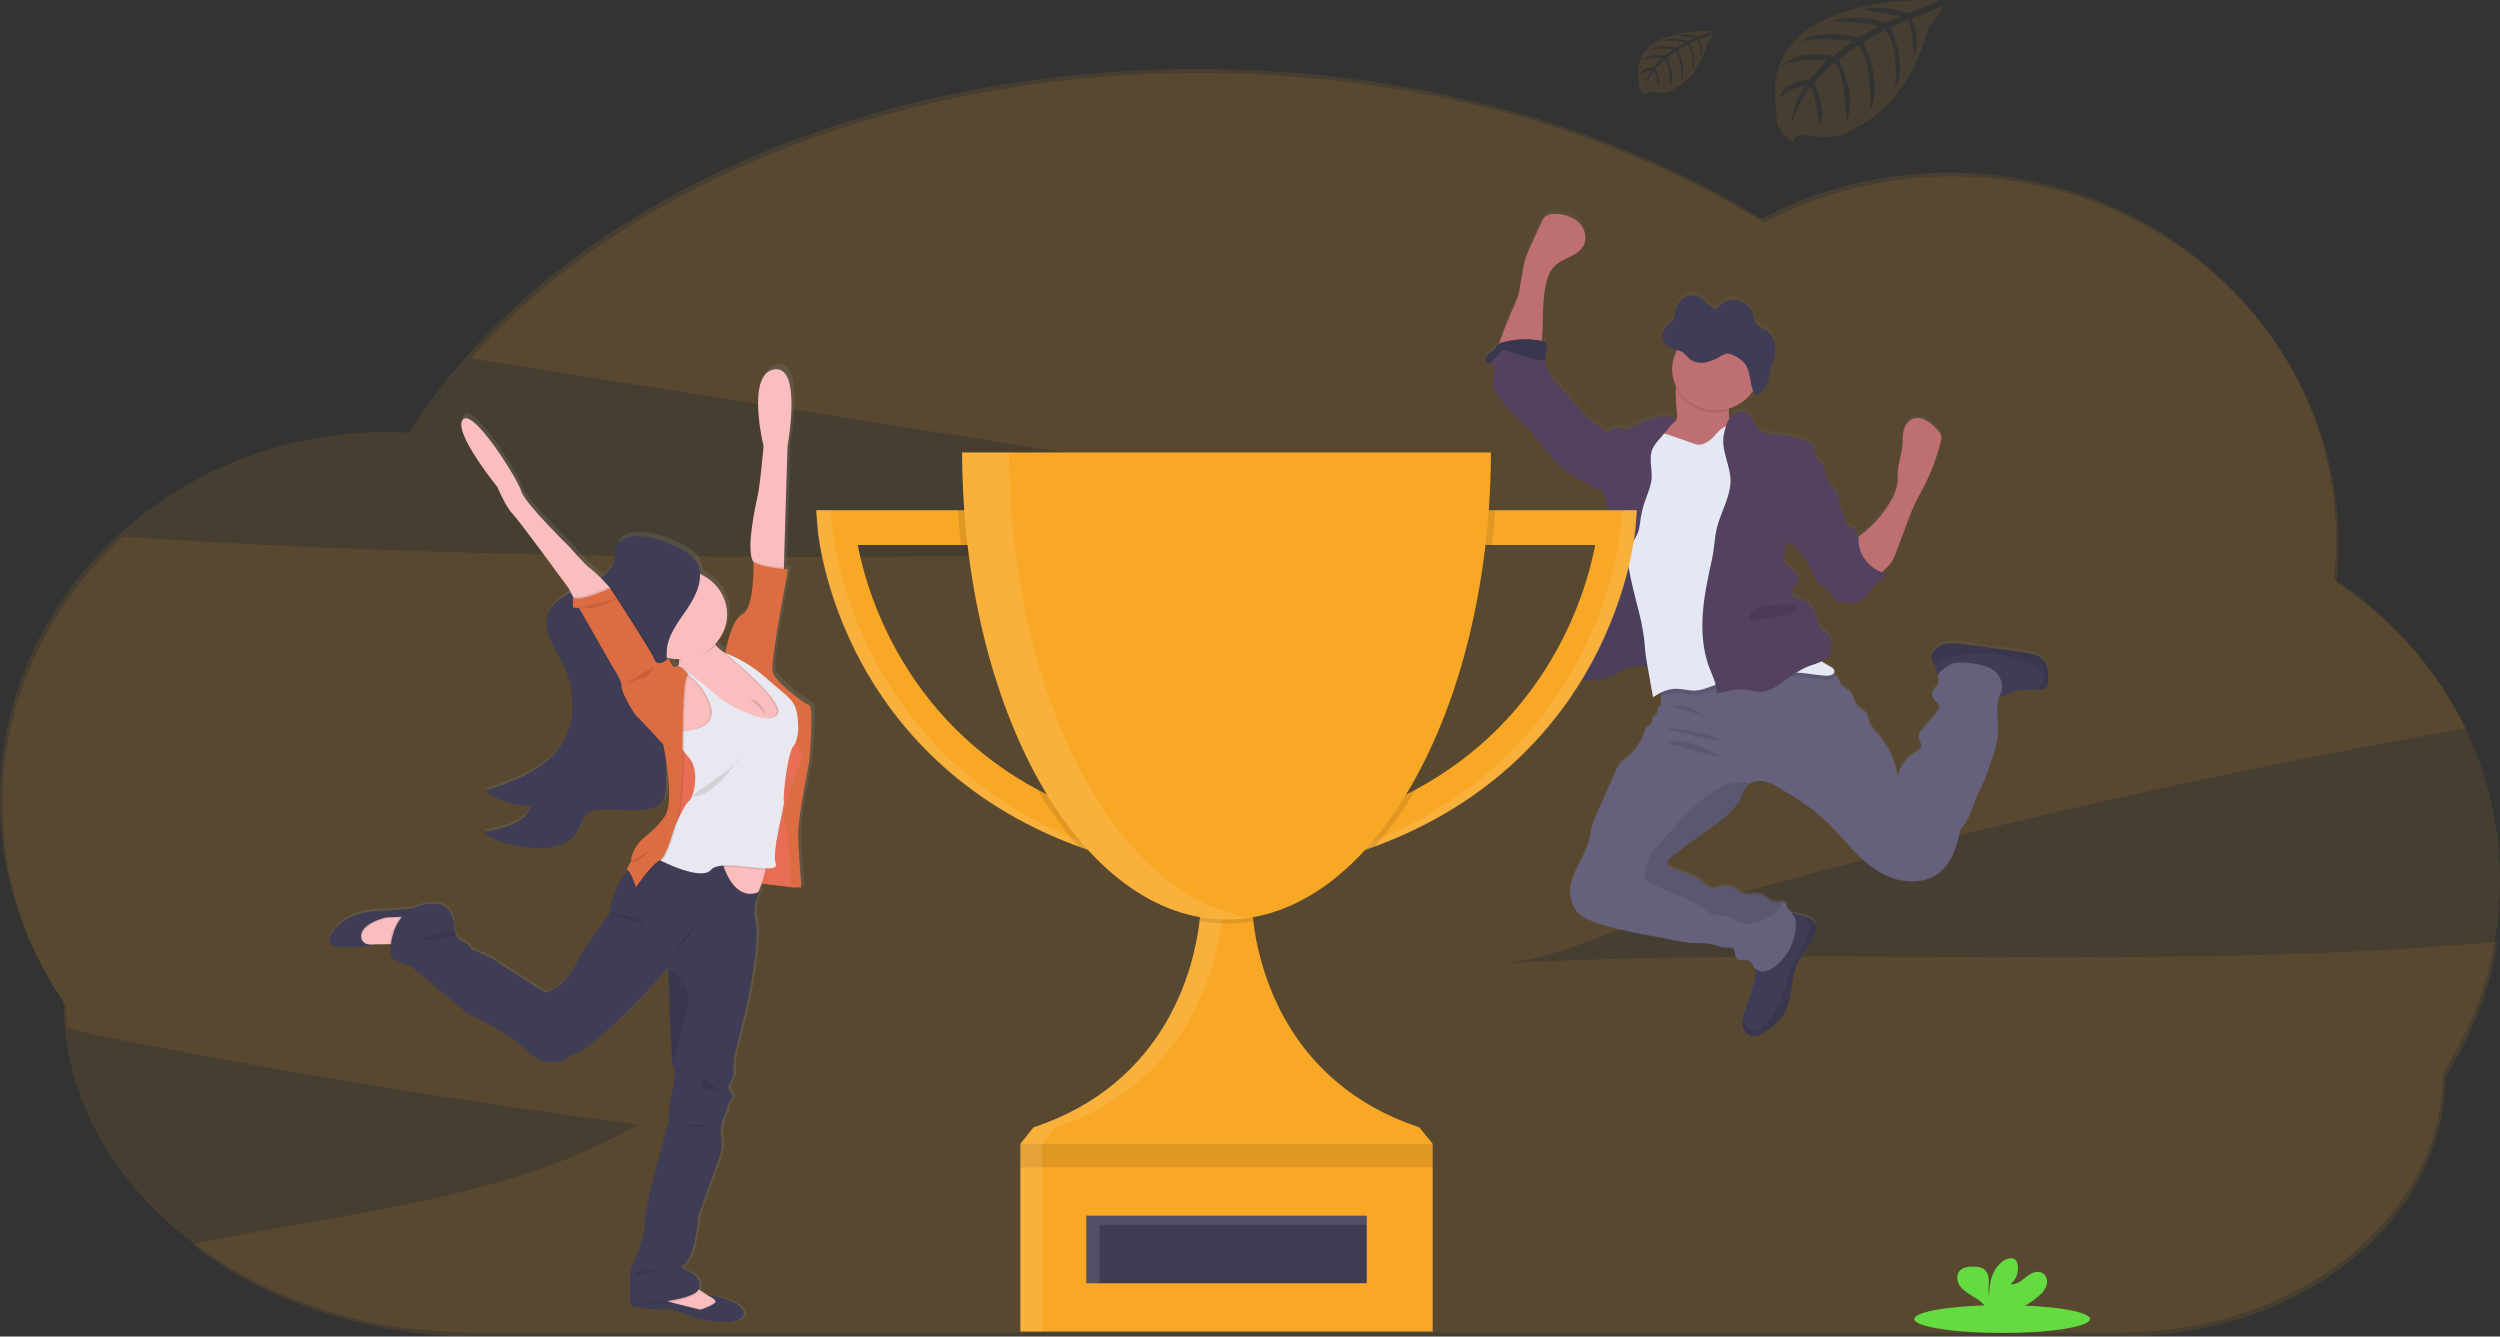 <svg width="361" height="193" viewBox="0 0 361 193" fill="none" xmlns="http://www.w3.org/2000/svg">
<rect x="0" y="0" width="361" height="193" fill="#333333" stroke="none"/>
<g clip-path="url(#clip0)">
<path opacity="0.1" d="M217.017 139.106C223.991 138.734 232.643 134.3 239.371 132.339C247.333 130.024 255.328 127.797 263.353 125.658C291.293 118.206 319.532 111.857 348.072 106.61C350.735 106.119 353.402 105.639 356.074 105.172C351.913 96.743 345.465 89.485 337.374 84.122C337.581 82.276 337.687 80.422 337.69 78.567C337.69 49.244 312.688 25.472 281.836 25.472C272.337 25.463 262.998 27.761 254.729 32.142C232.892 18.678 204.391 10.53 173.208 10.53C128.897 10.53 89.998 26.984 67.956 51.761L171.548 68.165L235.082 78.221C162.652 80.247 89.998 82.261 17.776 77.505C8.242 86.151 2.208 97.633 0.704 109.987C-0.799 122.341 2.322 134.801 9.533 145.238C9.533 146.3 9.58 147.353 9.666 148.397C11.505 148.891 13.282 149.37 14.876 149.683C40.459 154.749 66.207 158.989 92.118 162.402C73.024 173.437 49.77 174.999 27.744 179.672C38.41 187.924 52.894 192.982 68.855 192.982H306.509C332.243 192.982 353.102 176.191 353.102 155.475C356.963 149.506 359.537 142.884 360.675 135.986C313.057 140.296 264.846 136.554 217.017 139.106Z" fill="#F9A826"/>
<path opacity="0.1" d="M361 127.163C361.026 118.625 358.86 110.207 354.686 102.618C350.512 95.029 344.452 88.493 337.018 83.56C337.223 81.716 337.329 79.863 337.333 78.008C337.333 48.685 312.319 24.922 281.479 24.922C271.98 24.913 262.64 27.209 254.369 31.589C232.533 18.119 204.028 9.968 172.845 9.968C122.122 9.968 78.461 31.545 59.098 62.486C58.022 62.427 56.94 62.394 55.848 62.394C25.005 62.394 -0.006 86.166 -0.006 115.489C-0.028 125.846 3.165 135.986 9.183 144.673C9.183 171.056 35.75 192.444 68.508 192.444H306.168C331.899 192.444 352.758 175.65 352.758 154.934C358.169 146.56 361.021 136.953 361 127.163Z" fill="#F9A826"/>
<path d="M294.821 94.634C294.37 94.309 293.842 94.092 293.281 94.001C292.691 93.873 292.088 93.793 291.489 93.705L283.72 92.655C282.935 92.518 282.136 92.479 281.34 92.537C280.941 92.567 280.553 92.672 280.198 92.844C279.842 93.017 279.527 93.254 279.27 93.542C279.039 93.81 278.912 94.144 278.911 94.489C278.954 94.835 279.074 95.17 279.264 95.471C279.339 95.611 279.404 95.756 279.456 95.905C279.531 96.24 279.623 96.571 279.734 96.896C279.769 96.967 279.813 97.032 279.867 97.091C279.868 97.108 279.868 97.125 279.867 97.142C279.782 97.55 280.056 97.976 279.933 98.369C279.826 98.706 279.475 98.91 279.255 99.192C279.107 99.391 279.026 99.626 279.02 99.869C279.014 100.111 279.085 100.35 279.223 100.555C279.46 100.898 279.889 101.132 280.012 101.525C280.173 102.043 279.737 102.543 279.349 102.942C278.635 103.677 277.975 104.457 277.374 105.276C277.205 105.477 277.096 105.717 277.058 105.971C277.024 106.485 277.551 106.938 277.459 107.45C277.386 107.852 276.967 108.097 276.604 108.337C275.263 109.165 274.187 110.496 274.079 112.002C273.735 109.606 272.676 107.351 271.025 105.494C270.573 104.986 270.078 104.474 269.892 103.829C269.822 103.572 269.81 103.297 269.715 103.048C269.4 102.265 268.396 101.927 267.958 101.206C267.642 100.697 267.642 100.043 267.251 99.597C266.859 99.15 266.244 99.049 265.906 98.618C265.738 98.325 265.594 98.02 265.477 97.707C265.336 97.451 265.136 97.227 264.893 97.05C264.847 97.015 264.798 96.983 264.748 96.952C264.801 96.909 264.843 96.855 264.871 96.795C264.9 96.734 264.915 96.669 264.916 96.603C264.916 96.257 264.549 96.03 264.231 95.858C263.821 95.639 263.42 95.403 263.028 95.157C263.455 94.971 263.825 94.687 264.105 94.332C264.455 93.802 264.6 93.175 264.515 92.557C264.493 92.058 264.294 91.58 263.95 91.2C263.751 91.001 263.502 90.859 263.294 90.673C262.754 90.179 262.571 89.449 262.347 88.774C262.05 87.887 261.586 86.955 260.722 86.485C260.305 86.257 259.819 86.151 259.412 85.911C259.005 85.671 258.664 85.219 258.806 84.784C258.901 84.488 259.194 84.284 259.393 84.033C259.631 83.708 259.722 83.308 259.647 82.921C259.572 82.533 259.337 82.189 258.992 81.963C258.759 81.823 258.472 81.702 258.424 81.448C258.242 81.403 258.076 81.311 257.947 81.183C257.817 81.054 257.729 80.894 257.692 80.72C257.621 80.372 257.621 80.015 257.692 79.667C257.774 79.117 257.855 78.569 257.935 78.023C258.074 78.077 258.223 78.105 258.374 78.105C258.525 78.105 258.674 78.077 258.813 78.023C259.086 78.438 259.403 78.827 259.759 79.182C260.72 80.246 261.468 81.463 261.968 82.776C262.148 83.249 262.331 83.779 262.798 84.03C262.959 84.116 263.142 84.16 263.3 84.252C263.494 84.379 263.661 84.54 263.792 84.725C264.171 85.195 264.549 85.663 264.925 86.133L264.944 86.204C264.954 86.246 264.971 86.285 264.994 86.322C265.064 86.396 265.161 86.442 265.266 86.452C266.427 86.704 267.73 86.934 268.737 86.34C269.646 85.808 270.043 84.755 270.813 84.051C271.359 83.551 272.132 83.163 272.287 82.459C272.103 82.406 271.922 82.344 271.744 82.273C271.902 82.125 272.06 81.954 272.274 81.758C272.586 81.472 272.867 81.158 273.114 80.821C273.38 80.404 273.592 79.96 273.745 79.496C274.353 77.871 274.963 76.245 275.575 74.618C275.865 73.849 276.156 73.074 276.522 72.326C276.9 71.516 277.349 70.738 277.762 69.942C278.829 67.873 279.652 65.701 280.217 63.465C280.317 63.16 280.35 62.839 280.315 62.521C280.226 62.009 279.813 61.607 279.419 61.243C279.022 60.841 278.57 60.49 278.074 60.199C277.826 60.054 277.548 59.957 277.259 59.913C276.97 59.87 276.674 59.88 276.389 59.945C275.581 60.167 275.073 60.942 274.887 61.72C274.701 62.498 274.77 63.299 274.692 64.086C274.578 65.225 274.161 66.325 274.06 67.466C274.007 68.126 274.06 68.794 273.975 69.454C273.82 70.317 273.499 71.147 273.029 71.903C272.005 73.706 270.62 75.307 268.948 76.618C268.756 76.769 268.557 76.914 268.368 77.076C268.368 76.949 268.39 76.819 268.409 76.692C268.271 76.725 268.137 76.77 268.008 76.825C268.024 76.675 268.008 76.525 267.961 76.381C267.708 75.674 266.585 75.494 266.383 74.775C266.349 74.597 266.331 74.417 266.329 74.237C266.263 73.607 265.805 73.074 265.648 72.462C265.502 71.897 265.613 71.279 265.332 70.755C265.093 70.428 264.811 70.13 264.493 69.868C264.113 69.462 263.84 68.979 263.694 68.457C263.653 68.312 263.615 68.162 263.571 68.017C263.619 67.689 263.58 67.354 263.458 67.043C263.17 66.375 262.429 65.946 262.161 65.269C261.952 64.742 262.044 64.086 261.649 63.678C261.44 63.483 261.183 63.337 260.902 63.255C259.457 62.727 257.942 62.392 256.399 62.258C255.534 62.184 254.581 62.142 253.962 61.572C253.24 60.909 253.205 59.717 252.359 59.206C251.615 58.753 250.561 59.087 249.983 59.723C249.896 59.817 249.816 59.915 249.743 60.019C249.638 59.622 249.616 59.211 249.677 58.806C249.677 58.706 249.699 58.602 249.709 58.51C251.134 58.074 252.346 57.176 253.129 55.978C253.129 55.978 253.129 55.978 253.129 55.996L253.167 56.088C253.259 56.304 253.404 56.511 253.618 56.535C253.761 56.533 253.899 56.486 254.01 56.401C254.2 56.278 254.376 56.135 254.534 55.976C254.614 55.893 254.689 55.807 254.761 55.718C254.906 55.534 255.031 55.335 255.133 55.127C255.29 54.813 255.396 54.479 255.449 54.136C255.506 53.793 255.512 53.441 255.575 53.098C255.634 52.832 255.711 52.57 255.805 52.314C255.837 52.228 255.868 52.142 255.897 52.056C255.925 51.971 255.966 51.855 255.998 51.761C256.195 51.152 256.302 50.521 256.313 49.886C256.313 49.779 256.313 49.673 256.313 49.566C256.302 49.151 256.202 48.743 256.02 48.364C255.838 47.986 255.577 47.645 255.253 47.363C254.71 46.946 253.991 46.771 253.593 46.206C253.334 45.828 253.278 45.34 253.126 44.896C252.963 44.365 252.643 43.888 252.205 43.518C251.767 43.148 251.226 42.901 250.646 42.805C249.947 42.733 249.245 42.914 248.683 43.31L248.639 43.343C248.326 43.567 248.061 43.844 247.856 44.159C247.439 44.052 247.058 43.848 246.746 43.568C246.43 43.293 246.187 42.947 245.868 42.68C245.571 42.425 245.205 42.249 244.81 42.171C244.414 42.093 244.004 42.115 243.622 42.237C243.227 42.385 242.876 42.618 242.597 42.918C242.318 43.218 242.119 43.575 242.015 43.961C241.842 44.571 241.873 45.271 241.51 45.78C241.23 46.176 240.769 46.372 240.447 46.733C240.247 46.961 240.11 47.232 240.049 47.522C240.011 47.684 239.993 47.85 239.996 48.016C239.996 48.09 239.996 48.164 240.015 48.235C240.015 48.235 240.015 48.259 240.015 48.271C240.026 48.352 240.044 48.432 240.068 48.51C240.158 48.81 240.319 49.087 240.539 49.321C240.747 49.544 241.007 49.72 241.299 49.835C241.419 49.879 241.541 49.915 241.665 49.945L242.041 50.025L242.173 50.054C241.72 50.852 241.468 51.736 241.438 52.639C241.407 53.542 241.598 54.44 241.996 55.263C241.996 55.346 241.974 55.428 241.965 55.511C241.914 56.676 241.968 57.843 242.129 58.998C242.173 59.457 242.198 59.963 241.899 60.327C241.762 60.47 241.609 60.598 241.441 60.708C241.611 60.501 241.785 60.297 241.962 60.093C241.517 59.673 240.813 59.62 240.182 59.661C238.961 59.746 237.775 60.086 236.711 60.655C236.004 61.036 235.278 61.542 234.47 61.453C233.994 61.403 233.524 61.158 233.06 61.276C232.799 61.376 232.556 61.511 232.337 61.678C232.165 61.794 231.956 61.854 231.744 61.85C231.248 61.279 230.482 60.891 229.888 60.427C229.213 59.864 228.595 59.243 228.042 58.572C227.02 57.416 226.001 56.257 224.997 55.088C224.152 54.106 223.284 53.044 223.135 51.787C223.12 51.663 223.113 51.537 223.113 51.412C223.134 50.815 223.214 50.22 223.353 49.637C223.391 49.496 223.391 49.349 223.353 49.208C223.259 48.912 222.896 48.803 222.583 48.738C222.624 48.51 222.653 48.276 222.668 48.055C222.845 45.511 222.653 42.926 223.227 40.435C223.445 39.477 223.801 38.507 224.537 37.812C225.688 36.721 227.616 36.457 228.5 35.165C229.238 34.088 228.945 32.565 228.017 31.615C227.089 30.666 225.66 30.279 224.3 30.326C223.918 30.314 223.541 30.408 223.218 30.598C222.915 30.85 222.688 31.172 222.561 31.533L221.207 34.618C220.815 35.421 220.484 36.249 220.217 37.096C219.838 38.392 219.753 39.758 219.453 41.066C219.453 42.071 218.762 43.325 218.383 44.251C217.96 45.292 217.503 46.322 217.121 47.383C217.026 47.65 216.695 48.439 216.49 49.158C216.412 49.2 216.34 49.251 216.275 49.309C216.11 49.507 215.961 49.715 215.827 49.933C215.54 50.288 215.073 50.477 214.757 50.82C214.442 51.163 214.376 51.793 214.814 51.965C214.903 51.993 214.995 52.012 215.089 52.021C215.146 52.026 215.203 52.035 215.259 52.048C215.732 52.172 215.919 52.731 215.849 53.192C215.78 53.654 215.534 54.08 215.493 54.541C215.407 55.357 215.919 56.118 216.411 56.804C216.921 57.548 217.484 58.258 218.096 58.93C218.541 59.398 219.043 59.818 219.491 60.267C221.198 61.912 222.555 63.834 224.088 65.621C224.64 66.295 225.268 66.912 225.96 67.461C226.412 67.792 226.885 68.097 227.377 68.374L230.015 69.942C230.314 70.148 230.652 70.297 231.012 70.383C231.129 70.398 231.248 70.398 231.365 70.383C231.381 70.457 231.394 70.528 231.413 70.602C231.618 71.377 232.069 72.081 232.119 72.87C232.17 73.66 232.094 74.468 232.154 75.266C232.211 76.003 232.385 76.745 232.429 77.47C232.517 78.866 232.151 80.244 231.798 81.611C231.264 83.61 230.942 85.651 229.904 87.464C229.614 87.964 229.273 88.472 229.273 89.043C229.273 89.111 229.273 89.182 229.292 89.25L228.819 89.502C228.68 89.576 228.541 89.65 228.415 89.727C227.815 90.093 227.175 90.499 226.928 91.132C226.73 91.643 226.821 92.229 226.581 92.726C226.57 92.748 226.557 92.77 226.543 92.791C226.291 93.252 225.789 93.595 225.676 94.101C225.591 94.489 225.755 94.9 225.676 95.284C225.676 95.284 225.676 95.284 225.676 95.299C225.604 95.492 225.547 95.69 225.505 95.891C225.502 95.956 225.508 96.022 225.524 96.086C225.584 96.31 225.717 96.511 225.903 96.663C226.017 96.765 226.14 96.857 226.272 96.938C226.407 97.02 226.546 97.097 226.689 97.168L226.771 97.21C226.891 97.269 227.011 97.325 227.134 97.378L227.216 97.411C227.358 97.47 227.503 97.523 227.648 97.571L227.749 97.6C227.863 97.636 227.979 97.668 228.096 97.695L228.175 97.719L228.248 97.733L228.563 97.795L228.68 97.816C228.819 97.838 228.961 97.856 229.106 97.869H229.232C229.339 97.869 229.443 97.884 229.548 97.887H229.696C229.806 97.887 229.914 97.887 230.012 97.887H230.125C230.273 97.887 230.422 97.866 230.57 97.849H230.617C230.75 97.831 230.882 97.81 231.015 97.784L231.116 97.763C231.239 97.736 231.362 97.71 231.485 97.674L231.551 97.656C231.7 97.615 231.848 97.571 231.993 97.517C232.495 97.324 232.983 97.097 233.451 96.84C233.767 96.677 234.082 96.512 234.398 96.361C234.632 96.25 234.872 96.152 235.117 96.065C235.714 95.826 236.363 95.725 237.011 95.769C237.33 95.81 237.646 95.87 237.957 95.95C237.957 95.982 237.957 96.015 237.957 96.047C238.214 97.467 238.467 98.887 238.718 100.307C239.131 100.028 239.568 99.781 240.024 99.57C239.939 99.784 239.883 100.008 239.857 100.236C239.838 100.412 239.838 100.589 239.857 100.765C239.885 101.046 239.948 101.357 239.769 101.578C239.658 101.714 239.453 101.791 239.393 101.945C239.349 102.102 239.339 102.266 239.362 102.427C239.349 102.611 239.266 102.785 239.128 102.916C238.99 103.047 238.806 103.128 238.611 103.143C238.701 103.381 238.703 103.641 238.617 103.88C238.53 104.119 238.36 104.325 238.134 104.462C238.002 104.522 237.879 104.597 237.768 104.687C237.66 104.818 237.587 104.971 237.557 105.134C237.139 106.598 236.282 107.92 235.086 108.94C234.637 109.271 234.228 109.646 233.864 110.058C233.64 110.378 233.455 110.72 233.312 111.079C232.471 113.007 231.617 114.937 230.75 116.867C230.27 117.947 229.803 119.044 229.652 120.206C229.273 123.395 226.244 126.098 226.812 129.263C226.927 130.054 227.267 130.801 227.796 131.425C228.427 132.138 229.374 132.546 230.321 132.877C232.754 133.765 235.319 134.25 237.875 134.738L241.889 135.51C242.677 135.68 243.476 135.798 244.281 135.865C245.25 135.927 246.244 135.841 247.187 136.072C247.771 136.214 248.33 136.477 248.932 136.507C249.45 136.533 250.087 136.43 250.393 136.826C250.7 137.222 250.463 137.746 250.753 138.098C251.22 138.657 252.359 138.098 252.867 138.624C253.006 138.827 253.113 139.047 253.183 139.278C253.26 139.421 253.368 139.548 253.499 139.651C253.529 139.818 253.542 139.987 253.536 140.156C253.471 140.843 253.318 141.52 253.082 142.174C252.703 143.375 252.326 144.576 251.949 145.779C251.805 146.204 251.7 146.639 251.634 147.081C251.61 147.295 251.61 147.511 251.634 147.725C251.7 148.379 252.101 149.053 252.766 149.266C253.283 149.394 253.832 149.331 254.3 149.089C254.752 148.868 255.175 148.6 255.562 148.29C256.261 147.795 256.875 147.202 257.383 146.533C258.961 144.321 258.45 141.328 259.557 138.882C260.293 137.249 261.725 135.924 262.202 134.203C262.313 133.875 262.326 133.525 262.24 133.191C262.041 132.599 261.369 132.262 260.741 132.049H260.712C260.196 131.877 259.669 131.736 259.134 131.626C259.002 131.6 258.866 131.579 258.731 131.558C258.43 131.329 258.191 131.038 258.033 130.706C258.008 130.53 257.959 130.358 257.885 130.195C257.835 130.124 257.767 130.066 257.688 130.025C257.609 129.984 257.521 129.961 257.43 129.958C257.115 129.929 256.692 130.035 256.348 130.011C255.644 129.964 255.177 129.316 254.546 129.018C253.915 128.719 253.23 128.793 252.558 128.837C252.318 128.868 252.073 128.854 251.839 128.796C251.558 128.675 251.302 128.51 251.081 128.308C250.693 128.024 250.24 127.83 249.757 127.739C249.275 127.648 248.776 127.663 248.301 127.784C247.999 127.898 247.68 127.966 247.355 127.985C246.739 127.953 246.304 127.438 245.849 127.048C244.606 125.98 242.836 125.699 241.327 124.998C241.097 124.917 240.904 124.762 240.785 124.56C240.611 124.158 241.002 123.756 241.356 123.481L243.95 121.46C246.79 119.248 250.34 117.583 251.659 114.338C251.796 113.903 252.01 113.492 252.29 113.123C252.392 113.01 252.51 112.91 252.64 112.827C253.214 112.478 253.909 112.351 254.581 112.472C255.399 112.644 256.175 112.961 256.866 113.406C257.995 114.047 259.095 114.737 260.163 115.477C261.222 116.186 262.229 116.961 263.177 117.796C264.833 119.275 266.212 121.029 267.756 122.623C269.299 124.217 271.063 125.705 273.205 126.468C275.348 127.231 277.939 127.199 279.778 125.918C281.902 124.439 282.584 121.795 283.12 119.369C284.303 118.299 284.66 116.669 285.238 115.228C285.6 114.315 286.064 113.454 286.456 112.543C286.923 111.472 287.289 110.366 287.655 109.263C288.07 108.155 288.351 107.007 288.494 105.841C288.646 103.998 288.119 102.037 288.671 100.307C289.4 100.156 290.062 99.771 290.779 99.546C291.845 99.218 292.988 99.271 294.117 99.277H294.19C294.579 99.316 294.971 99.23 295.301 99.032C295.679 98.736 295.739 98.23 295.758 97.772C295.802 96.639 295.727 95.367 294.821 94.634ZM249.1 44.18C248.839 44.24 248.569 44.258 248.301 44.233L249.1 44.18Z" fill="url(#paint0_linear)"/>
<path d="M250.343 62.891C249.961 63.195 249.513 63.418 249.03 63.545L246.793 64.296C245.578 64.704 244.309 65.115 243.028 64.967C242.312 64.885 239.241 64.462 238.778 63.938C238.071 63.128 240.548 61.936 241.394 61.252C241.585 61.123 241.763 60.977 241.924 60.815C242.239 60.454 242.198 59.948 242.154 59.492C241.994 58.339 241.939 57.174 241.99 56.011C242.015 55.734 242.057 55.459 242.116 55.186C242.432 53.825 243.782 54.322 244.849 54.683C246.133 55.074 247.374 55.578 248.557 56.189C248.917 56.363 249.23 56.612 249.472 56.916C249.939 57.579 249.753 58.448 249.677 59.282C249.611 59.93 249.614 60.551 250.046 61.022C250.264 61.202 250.463 61.4 250.643 61.613C250.744 61.828 250.769 62.068 250.715 62.298C250.661 62.528 250.531 62.735 250.343 62.891Z" fill="#BE6F72"/>
<path d="M219.437 41.574C219.752 40.264 219.822 38.912 220.2 37.614C220.468 36.77 220.799 35.944 221.191 35.144L222.583 32.101C222.71 31.741 222.937 31.42 223.239 31.169C223.564 30.981 223.94 30.886 224.322 30.897C225.682 30.849 227.111 31.246 228.039 32.184C228.967 33.121 229.26 34.638 228.522 35.712C227.638 37.005 225.71 37.265 224.558 38.353C223.823 39.048 223.467 40.016 223.249 40.971C222.674 43.456 222.867 46.032 222.69 48.569C222.633 49.359 222.469 50.261 221.744 50.669C221.305 50.871 220.817 50.96 220.33 50.927L218.26 50.959C217.913 50.959 216.654 51.163 216.423 50.918C216.019 50.489 216.941 48.354 217.108 47.877C217.48 46.821 217.938 45.792 218.37 44.754C218.746 43.828 219.437 42.577 219.437 41.574Z" fill="#BE6F72"/>
<path d="M262.179 134.495C261.703 136.205 260.27 137.536 259.535 139.166C258.427 141.606 258.926 144.59 257.361 146.797C256.853 147.467 256.239 148.06 255.54 148.557C255.152 148.865 254.729 149.132 254.277 149.352C253.81 149.594 253.26 149.658 252.744 149.53C252.078 149.317 251.677 148.642 251.611 147.992C251.587 147.778 251.587 147.563 251.611 147.35C251.677 146.909 251.783 146.475 251.927 146.051C252.305 144.854 252.683 143.656 253.059 142.455C253.295 141.803 253.448 141.128 253.514 140.443C253.555 139.698 253.05 138.728 253.265 138.033C253.362 137.719 253.728 137.441 253.896 137.178C254.133 136.799 254.316 136.392 254.438 135.968C254.697 135.143 254.874 134.262 255.417 133.567C255.771 133.154 256.185 132.791 256.647 132.487C256.989 132.207 257.388 131.996 257.821 131.869C258.241 131.8 258.672 131.819 259.083 131.925C259.619 132.032 260.146 132.173 260.661 132.345H260.69C261.321 132.558 261.99 132.886 262.189 133.484C262.285 133.815 262.282 134.165 262.179 134.495Z" fill="#3F3D56"/>
<path d="M295.755 98.133C295.736 98.591 295.676 99.103 295.297 99.39C294.968 99.588 294.576 99.674 294.187 99.635H294.101C292.975 99.635 291.829 99.576 290.763 99.904C289.952 100.156 289.207 100.617 288.361 100.709C287.197 100.833 286.102 100.236 285.07 99.715C284.099 99.225 283.101 98.78 282.082 98.384C281.413 98.127 280.046 97.961 279.724 97.275C279.614 96.95 279.522 96.621 279.447 96.287C279.394 96.138 279.329 95.993 279.254 95.852C279.065 95.553 278.945 95.219 278.901 94.873C278.902 94.529 279.029 94.195 279.261 93.927C279.518 93.641 279.833 93.406 280.188 93.235C280.543 93.064 280.93 92.96 281.328 92.93C282.123 92.872 282.923 92.912 283.707 93.048L291.476 94.095C292.075 94.175 292.678 94.255 293.268 94.391C293.829 94.482 294.357 94.7 294.808 95.024C295.726 95.746 295.802 97.015 295.755 98.133Z" fill="#3F3D56"/>
<path d="M288.926 100.026C287.98 101.898 288.661 104.113 288.491 106.184C288.348 107.347 288.066 108.492 287.651 109.597C287.285 110.697 286.919 111.801 286.452 112.868C286.061 113.756 285.597 114.643 285.234 115.548C284.657 116.991 284.288 118.615 283.117 119.689C282.58 122.108 281.899 124.753 279.775 126.22C277.929 127.497 275.357 127.542 273.202 126.77C271.047 125.998 269.295 124.519 267.752 122.925C266.209 121.331 264.83 119.594 263.173 118.11C262.224 117.274 261.215 116.5 260.154 115.794C259.085 115.066 257.986 114.382 256.856 113.741C256.164 113.297 255.389 112.981 254.571 112.809C253.9 112.688 253.204 112.816 252.631 113.164C252.5 113.248 252.382 113.347 252.28 113.46C251.999 113.828 251.786 114.238 251.649 114.673C250.324 117.908 246.768 119.571 243.928 121.777L241.334 123.791C240.98 124.066 240.589 124.469 240.762 124.868C240.882 125.07 241.074 125.225 241.305 125.306C242.814 126.004 244.584 126.285 245.827 127.35C246.282 127.74 246.717 128.255 247.332 128.284C247.657 128.266 247.977 128.199 248.279 128.086C248.754 127.966 249.252 127.95 249.734 128.04C250.217 128.131 250.67 128.324 251.059 128.607C251.28 128.809 251.536 128.974 251.816 129.095C252.051 129.153 252.296 129.167 252.536 129.136C253.208 129.092 253.921 129.036 254.524 129.316C255.127 129.597 255.622 130.26 256.326 130.307C256.67 130.331 257.08 130.225 257.408 130.254C257.499 130.257 257.587 130.28 257.666 130.321C257.745 130.362 257.812 130.42 257.863 130.491C257.936 130.653 257.986 130.824 258.011 130.999C258.14 131.417 258.576 131.671 258.86 132.014C259.295 132.54 259.358 133.256 259.314 133.922C259.171 136.003 258.182 137.953 256.55 139.37C256.087 139.814 255.496 140.122 254.849 140.257C254.525 140.321 254.188 140.287 253.886 140.161C253.583 140.036 253.331 139.824 253.164 139.556C253.094 139.326 252.987 139.107 252.848 138.906C252.34 138.382 251.201 138.938 250.734 138.379C250.444 138.03 250.652 137.471 250.374 137.11C250.097 136.749 249.428 136.814 248.913 136.794C248.311 136.764 247.752 136.498 247.168 136.359C246.222 136.128 245.231 136.214 244.262 136.152C243.457 136.085 242.658 135.967 241.87 135.797L237.856 135.028C235.3 134.54 232.735 134.046 230.302 133.173C229.371 132.842 228.434 132.434 227.777 131.724C227.248 131.1 226.908 130.354 226.793 129.565C226.221 126.409 229.251 123.712 229.633 120.532C229.768 119.372 230.264 118.278 230.731 117.201C231.587 115.277 232.441 113.351 233.293 111.425C233.431 111.066 233.611 110.723 233.83 110.402C234.193 109.99 234.602 109.616 235.051 109.287C236.247 108.269 237.104 106.951 237.522 105.489C237.553 105.326 237.625 105.173 237.733 105.042C237.845 104.954 237.968 104.88 238.099 104.82C238.325 104.683 238.494 104.478 238.58 104.239C238.667 104.001 238.665 103.742 238.576 103.504C238.772 103.489 238.955 103.408 239.093 103.277C239.231 103.146 239.314 102.972 239.327 102.788C239.304 102.628 239.314 102.465 239.358 102.309C239.434 102.155 239.623 102.078 239.734 101.942C239.914 101.721 239.85 101.41 239.822 101.132C239.803 100.956 239.803 100.779 239.822 100.603C239.891 99.976 240.19 99.392 240.668 98.949C241.422 98.254 242.495 98.434 243.536 98.269C244.575 98.059 245.589 97.755 246.566 97.361C249.304 96.35 252.187 95.725 255.12 95.506C258.069 95.289 261.03 95.731 263.76 96.796C264.158 96.947 264.532 97.145 264.874 97.387C265.117 97.563 265.316 97.786 265.458 98.041C265.575 98.354 265.718 98.658 265.887 98.949C266.225 99.381 266.862 99.52 267.232 99.928C267.601 100.336 267.632 101.025 267.938 101.531C268.377 102.253 269.393 102.587 269.696 103.371C269.791 103.619 269.803 103.892 269.873 104.149C270.043 104.794 270.554 105.302 271.006 105.811C272.66 107.666 273.719 109.922 274.06 112.318C274.161 110.819 275.237 109.491 276.585 108.662C276.948 108.441 277.367 108.195 277.44 107.793C277.531 107.284 277.004 106.832 277.039 106.314C277.077 106.061 277.186 105.822 277.355 105.622C277.956 104.805 278.616 104.027 279.33 103.294C279.718 102.895 280.154 102.407 279.993 101.88C279.87 101.487 279.441 101.256 279.204 100.913C279.066 100.709 278.995 100.47 279.001 100.228C279.006 99.986 279.088 99.751 279.235 99.552C279.456 99.272 279.807 99.067 279.914 98.733C280.037 98.34 279.762 97.914 279.848 97.509C279.963 97.184 280.192 96.906 280.498 96.719C280.916 96.362 281.392 96.068 281.908 95.849C282.741 95.554 283.669 95.663 284.553 95.778C286.029 95.971 287.686 96.266 288.519 97.426C289.052 98.15 289.324 99.251 288.926 100.026Z" fill="#65617D"/>
<path opacity="0.1" d="M295.755 98.133C295.736 98.591 295.676 99.103 295.298 99.39C294.968 99.588 294.576 99.674 294.187 99.635H294.102C294.231 99.02 295.029 98.668 295.168 98.044C295.192 97.852 295.173 97.658 295.114 97.473C295.054 97.289 294.954 97.118 294.821 96.97C294.146 96.116 293.06 95.642 291.981 95.296C288.932 94.317 285.666 94.087 282.495 94.631C281.633 94.762 280.794 95.004 280.002 95.35C279.74 95.504 279.487 95.671 279.245 95.852C279.056 95.553 278.935 95.219 278.892 94.873C278.893 94.529 279.02 94.195 279.251 93.927C279.509 93.641 279.824 93.406 280.179 93.235C280.533 93.064 280.921 92.96 281.318 92.93C282.113 92.872 282.913 92.912 283.698 93.048L291.467 94.095C292.066 94.175 292.669 94.255 293.259 94.391C293.819 94.482 294.348 94.7 294.799 95.024C295.727 95.746 295.802 97.015 295.755 98.133Z" fill="black"/>
<path opacity="0.1" d="M262.179 134.495C261.703 136.205 260.27 137.536 259.535 139.166C258.427 141.606 258.926 144.59 257.361 146.797C256.853 147.467 256.239 148.06 255.54 148.557C255.152 148.866 254.729 149.132 254.278 149.352C253.81 149.594 253.26 149.658 252.744 149.53C252.078 149.317 251.677 148.642 251.611 147.992C251.587 147.778 251.587 147.563 251.611 147.35L251.63 147.397C251.904 148.018 252.353 148.669 253.059 148.778C253.325 148.796 253.591 148.763 253.842 148.68C254.093 148.597 254.323 148.466 254.517 148.296C255.559 147.513 256.165 146.344 256.742 145.217C257.194 144.405 257.552 143.549 257.809 142.665C257.935 142.162 257.995 141.647 258.124 141.144C258.724 138.701 260.765 136.708 261.217 134.232C261.253 134.062 261.262 133.887 261.242 133.715C261.182 133.489 261.091 133.272 260.971 133.07C260.861 132.841 260.78 132.601 260.731 132.354C261.362 132.567 262.031 132.895 262.23 133.493C262.311 133.825 262.294 134.172 262.179 134.495Z" fill="black"/>
<path opacity="0.1" d="M257.415 130.254C257.122 130.97 256.631 131.599 255.991 132.076C255.093 132.718 254.041 133.144 252.927 133.318C252.409 133.442 251.865 133.436 251.35 133.301C250.649 133.073 250.144 132.458 249.428 132.28C248.917 132.15 248.367 132.265 247.85 132.194C246.919 132.073 246.196 131.408 245.445 130.875C243.145 129.254 240.125 128.731 237.825 127.11C237.722 127.051 237.638 126.969 237.579 126.87C237.534 126.764 237.518 126.649 237.531 126.536C237.54 125.553 237.775 124.583 238.222 123.694C238.588 123.073 239.024 122.491 239.522 121.958C241.583 119.591 243.653 117.207 246.121 115.211C247.156 114.374 248.285 113.593 249.592 113.214C250.318 113.004 251.75 112.806 252.634 113.161C252.503 113.245 252.386 113.344 252.284 113.457C252.003 113.825 251.789 114.235 251.652 114.67C250.324 117.908 246.768 119.571 243.928 121.777L241.334 123.791C240.98 124.066 240.589 124.469 240.763 124.868C240.882 125.07 241.074 125.225 241.305 125.306C242.814 126.004 244.584 126.285 245.827 127.35C246.282 127.74 246.717 128.255 247.332 128.284C247.657 128.266 247.977 128.199 248.279 128.086C248.754 127.966 249.252 127.95 249.734 128.04C250.217 128.131 250.67 128.324 251.059 128.607C251.28 128.809 251.536 128.974 251.817 129.095C252.051 129.153 252.296 129.167 252.536 129.136C253.208 129.092 253.921 129.035 254.524 129.316C255.127 129.597 255.622 130.26 256.326 130.307C256.676 130.331 257.086 130.219 257.415 130.254Z" fill="black"/>
<path d="M228.393 90.111C227.793 90.472 227.156 90.88 226.909 91.507C226.708 92.019 226.802 92.605 226.559 93.102C226.316 93.599 225.77 93.945 225.65 94.477C225.565 94.865 225.732 95.273 225.65 95.66C225.579 95.862 225.521 96.067 225.477 96.275C225.445 96.716 225.849 97.074 226.244 97.32C227.083 97.831 228.04 98.152 229.035 98.254C230.031 98.357 231.039 98.24 231.977 97.911C232.82 97.615 233.58 97.133 234.388 96.754C235.176 96.329 236.077 96.124 236.985 96.163C237.506 96.216 238.005 96.394 238.525 96.459C238.782 96.506 239.048 96.495 239.299 96.425C239.551 96.355 239.78 96.228 239.967 96.056C240.128 95.848 240.236 95.609 240.283 95.356C240.722 93.732 240.523 92.01 240.106 90.378C239.69 88.745 239.059 87.174 238.614 85.55C238.298 84.347 238.055 83.113 237.528 81.975C237.001 80.836 236.114 79.777 234.874 79.342C234.776 79.297 234.665 79.284 234.559 79.304C234.479 79.335 234.409 79.384 234.354 79.446C233.373 80.42 232.633 81.586 232.189 82.859C231.693 84.276 231.558 85.778 231.103 87.201C230.908 87.793 230.655 88.585 230.157 89.038C229.658 89.49 228.957 89.771 228.393 90.111Z" fill="#3F3D56"/>
<path opacity="0.6" d="M240.292 95.347C240.239 95.601 240.126 95.84 239.961 96.048C239.774 96.22 239.545 96.346 239.293 96.416C239.042 96.486 238.776 96.496 238.519 96.447C238.001 96.388 237.503 96.207 236.982 96.151C236.074 96.112 235.173 96.317 234.385 96.743C233.577 97.121 232.807 97.591 231.971 97.896C230.748 98.331 229.411 98.402 228.143 98.1C227.47 97.942 226.83 97.678 226.25 97.319C225.852 97.077 225.452 96.728 225.483 96.275C225.527 96.068 225.585 95.864 225.657 95.663C225.739 95.276 225.575 94.867 225.657 94.48C225.777 93.948 226.326 93.593 226.566 93.102C226.805 92.611 226.714 92.022 226.913 91.51C227.159 90.88 227.799 90.475 228.399 90.111C228.999 89.748 229.712 89.469 230.191 89.029C230.253 88.96 230.309 88.887 230.359 88.81C230.704 88.31 230.958 87.759 231.11 87.18C231.573 85.754 231.7 84.255 232.192 82.835C232.638 81.563 233.379 80.398 234.36 79.425C234.412 79.361 234.482 79.312 234.562 79.283C234.668 79.263 234.779 79.275 234.877 79.318C236.114 79.756 237.001 80.815 237.531 81.954C238.061 83.093 238.285 84.32 238.617 85.527C239.059 87.151 239.693 88.727 240.109 90.357C240.526 91.987 240.731 93.72 240.292 95.347Z" fill="#544160"/>
<path opacity="0.1" d="M249.677 59.274C248.193 59.715 246.588 59.628 245.169 59.027C243.75 58.426 242.618 57.356 241.99 56.02C242.015 55.743 242.057 55.467 242.116 55.195C242.432 53.834 243.783 54.331 244.849 54.692C246.133 55.083 247.375 55.587 248.557 56.197C248.917 56.371 249.23 56.62 249.472 56.925C249.939 57.579 249.753 58.448 249.677 59.274Z" fill="black"/>
<path d="M247.771 59.256C251.256 59.256 254.082 56.607 254.082 53.34C254.082 50.073 251.256 47.425 247.771 47.425C244.285 47.425 241.459 50.073 241.459 53.34C241.459 56.607 244.285 59.256 247.771 59.256Z" fill="#BE6F72"/>
<path opacity="0.1" d="M264.896 97.547C264.896 98.038 264.186 98.195 263.659 98.168C261.766 98.065 259.914 97.577 258.039 97.725C255.669 97.926 253.492 99.153 251.116 99.266C250.201 99.31 249.27 99.183 248.367 99.34C247.2 99.544 246.158 100.209 244.969 100.304C243.937 100.387 242.918 100.023 241.886 100.061C241.164 100.101 240.461 100.289 239.825 100.611C239.894 99.985 240.193 99.401 240.671 98.958C241.425 98.263 242.498 98.443 243.539 98.278C244.578 98.067 245.593 97.763 246.569 97.37C249.307 96.358 252.19 95.733 255.124 95.515C258.07 95.295 261.03 95.734 263.76 96.796C264.158 96.947 264.532 97.145 264.874 97.387C264.892 97.439 264.899 97.493 264.896 97.547Z" fill="black"/>
<path d="M244.852 64.142L242.296 63.255L241.217 62.882C240.777 62.709 240.314 62.594 239.841 62.539C238.604 62.45 237.439 63.222 236.78 64.207C236.12 65.192 235.871 66.366 235.66 67.511C235.369 69.076 235.123 70.648 234.921 72.225C234.704 73.65 234.593 75.087 234.59 76.526C234.662 80.188 235.489 83.799 236.398 87.363C236.843 88.944 237.179 90.549 237.405 92.17C237.48 92.838 237.515 93.51 237.591 94.181C237.673 94.935 237.805 95.681 237.938 96.429L238.698 100.679C239.645 100.049 240.721 99.496 241.886 99.463C242.917 99.428 243.94 99.789 244.969 99.706C246.152 99.614 247.2 98.949 248.367 98.745C249.27 98.588 250.201 98.712 251.119 98.671C253.492 98.558 255.672 97.328 258.039 97.13C259.917 96.97 261.782 97.467 263.662 97.571C264.186 97.6 264.896 97.443 264.896 96.949C264.896 96.606 264.53 96.379 264.211 96.207C262.709 95.359 261.279 94.403 259.936 93.347C258.692 92.424 257.43 91.478 256.575 90.229C254.514 87.227 255.221 83.166 253.463 79.999C252.034 77.425 253.463 74.053 253.463 71.152C253.463 69.706 253.463 68.241 253.101 66.836C252.874 66.051 252.591 65.28 252.255 64.529L251.027 61.616C251.002 61.531 250.952 61.454 250.882 61.394C250.8 61.341 250.702 61.313 250.601 61.314C249.864 61.273 249.137 61.491 248.563 61.927C247.985 62.367 247.616 63 247.048 63.459C246.427 63.965 245.625 64.408 244.852 64.142Z" fill="#E3E8F4"/>
<path d="M248.976 62.462C249.178 61.652 249.396 60.809 249.973 60.176C250.551 59.543 251.605 59.209 252.35 59.661C253.195 60.176 253.23 61.365 253.953 62.027C254.584 62.595 255.53 62.64 256.389 62.714C257.932 62.845 259.448 63.18 260.892 63.707C261.173 63.789 261.43 63.933 261.64 64.127C262.034 64.547 261.955 65.192 262.151 65.716C262.419 66.39 263.161 66.819 263.448 67.49C263.763 68.236 263.448 69.07 263.183 69.836C262.706 71.211 262.406 72.64 261.943 74.021C261.479 75.402 260.819 76.763 259.734 77.804C259.254 78.266 258.541 78.691 257.91 78.416L257.667 80.058C257.596 80.405 257.596 80.761 257.667 81.108C257.703 81.281 257.792 81.442 257.921 81.57C258.051 81.699 258.216 81.791 258.399 81.835C258.446 82.09 258.733 82.211 258.967 82.35C259.139 82.461 259.287 82.602 259.4 82.766C259.514 82.93 259.591 83.114 259.629 83.307C259.666 83.499 259.662 83.697 259.617 83.888C259.572 84.079 259.488 84.26 259.368 84.421C259.169 84.672 258.875 84.87 258.781 85.169C258.639 85.601 258.976 86.056 259.387 86.293C259.797 86.529 260.28 86.639 260.696 86.867C261.561 87.334 262.025 88.254 262.321 89.147C262.542 89.821 262.725 90.552 263.268 91.043C263.476 91.229 263.726 91.371 263.924 91.567C264.268 91.948 264.467 92.425 264.489 92.924C264.576 93.542 264.431 94.169 264.079 94.699C263.448 95.545 262.271 95.796 261.239 96.178C259.563 96.823 258.184 97.976 256.707 98.958C256.106 99.412 255.397 99.724 254.641 99.869C253.618 99.996 252.612 99.573 251.583 99.535C250.967 99.54 250.355 99.616 249.759 99.76L247.866 100.144C247.967 98.769 247.159 97.39 246.707 96.08C245.855 93.613 245.698 90.975 245.9 88.39C246.102 85.805 246.663 83.255 247.219 80.717C247.607 78.943 247.569 77.088 248.165 75.364C248.724 73.705 249.522 72.11 249.816 70.383C250.295 67.588 248.301 65.219 248.976 62.462Z" fill="#544160"/>
<path d="M263.331 67.931C263.505 68.231 263.628 68.556 263.694 68.892C263.84 69.413 264.113 69.895 264.493 70.3C264.81 70.563 265.092 70.861 265.332 71.188C265.622 71.702 265.512 72.329 265.648 72.891C265.805 73.503 266.263 74.036 266.329 74.666C266.331 74.846 266.349 75.026 266.383 75.204C266.588 75.92 267.711 76.091 267.961 76.807C268.128 77.272 267.841 77.777 267.894 78.265C267.934 78.416 267.943 78.573 267.923 78.727C267.851 78.901 267.726 79.052 267.563 79.159C266.519 80.094 265.796 81.3 265.487 82.622C265.183 83.937 265.023 85.278 265.01 86.624L263.776 85.095C263.646 84.909 263.479 84.749 263.284 84.622C263.126 84.533 262.943 84.489 262.782 84.4C262.315 84.151 262.132 83.625 261.952 83.152C261.453 81.842 260.704 80.627 259.743 79.567C259.242 79.014 258.658 78.458 258.547 77.739C258.514 77.409 258.534 77.076 258.604 76.751C258.92 74.814 259.257 72.829 260.264 71.111C260.734 70.306 261.343 69.578 261.795 68.762C262.098 68.221 262.524 66.813 263.331 67.931Z" fill="#544160"/>
<path d="M232.201 69.791C232.207 70.04 232.139 70.286 232.006 70.501C231.885 70.632 231.728 70.729 231.552 70.782C231.376 70.834 231.188 70.839 231.008 70.797C230.649 70.713 230.311 70.564 230.011 70.359C229.132 69.839 228.253 69.317 227.373 68.795C226.882 68.517 226.409 68.213 225.956 67.884C225.264 67.336 224.637 66.72 224.085 66.047C222.551 64.272 221.195 62.347 219.487 60.723C219.023 60.279 218.541 59.853 218.093 59.389C217.48 58.718 216.917 58.008 216.407 57.265C215.915 56.582 215.404 55.825 215.489 55.009C215.54 54.547 215.776 54.121 215.846 53.663C215.915 53.204 215.729 52.645 215.256 52.521C215.2 52.508 215.143 52.499 215.085 52.495C214.992 52.485 214.9 52.466 214.811 52.438C214.372 52.267 214.438 51.631 214.754 51.297C215.07 50.962 215.537 50.776 215.824 50.409C215.957 50.192 216.107 49.983 216.272 49.785C216.483 49.615 216.736 49.497 217.007 49.439C218.827 48.936 220.753 48.868 222.608 49.241C222.924 49.306 223.284 49.424 223.378 49.711C223.416 49.851 223.416 49.997 223.378 50.137C223.239 50.72 223.159 51.315 223.138 51.912C223.138 52.036 223.145 52.161 223.16 52.285C223.309 53.539 224.177 54.6 225.022 55.58C226.026 56.745 227.045 57.901 228.067 59.055C228.62 59.723 229.238 60.342 229.913 60.903C230.545 61.394 231.362 61.791 231.854 62.421C232.255 62.929 232.125 63.625 232.17 64.237C232.316 66.085 232.327 67.942 232.201 69.791Z" fill="#544160"/>
<path d="M272.277 82.131C272.589 81.847 272.87 81.535 273.117 81.2C273.382 80.784 273.594 80.34 273.748 79.877L275.578 75.012C275.869 74.243 276.159 73.471 276.525 72.723C276.904 71.915 277.352 71.137 277.765 70.356C278.828 68.302 279.65 66.144 280.217 63.923C280.317 63.618 280.35 63.297 280.315 62.98C280.226 62.468 279.813 62.069 279.419 61.705C279.022 61.303 278.57 60.953 278.074 60.664C277.825 60.519 277.548 60.422 277.259 60.378C276.97 60.334 276.674 60.345 276.389 60.409C275.581 60.631 275.073 61.406 274.887 62.184C274.701 62.962 274.77 63.758 274.692 64.55C274.578 65.686 274.161 66.783 274.06 67.922C274.007 68.582 274.06 69.247 273.975 69.904C273.82 70.766 273.499 71.595 273.028 72.35C272.003 74.149 270.618 75.745 268.948 77.053C268.491 77.369 268.079 77.74 267.724 78.156C267.427 78.572 267.226 79.041 267.134 79.534C266.924 80.285 267.015 81.081 267.389 81.773C267.904 82.596 268.892 82.957 269.835 83.14C271.11 83.388 271.403 82.98 272.277 82.131Z" fill="#BE6F72"/>
<path d="M247.809 44.769C248.081 44.29 248.497 43.897 249.005 43.639C249.513 43.381 250.092 43.269 250.668 43.316C251.248 43.413 251.788 43.659 252.226 44.028C252.665 44.397 252.984 44.874 253.148 45.404C253.296 45.845 253.356 46.333 253.615 46.712C254.006 47.283 254.732 47.448 255.275 47.862C255.599 48.145 255.86 48.485 256.042 48.862C256.224 49.24 256.324 49.648 256.335 50.063C256.366 50.91 256.223 51.754 255.916 52.55C255.785 52.89 255.68 53.238 255.6 53.592C255.537 53.935 255.531 54.284 255.474 54.627C255.404 55.072 255.24 55.499 254.991 55.883C254.742 56.268 254.414 56.602 254.025 56.866C253.915 56.95 253.777 56.997 253.634 56.999C253.388 56.972 253.237 56.703 253.145 56.461C252.643 55.103 252.763 53.444 251.839 52.361C251.418 51.925 250.91 51.57 250.343 51.317C250.112 51.177 249.851 51.086 249.579 51.048C249.179 51.068 248.794 51.2 248.475 51.426C247.809 51.845 247.07 52.152 246.291 52.332C245.902 52.418 245.498 52.422 245.108 52.343C244.718 52.264 244.351 52.105 244.035 51.876C243.599 51.539 243.281 51.033 242.798 50.77C242.315 50.507 241.81 50.522 241.334 50.341C241.03 50.22 240.76 50.035 240.544 49.802C240.328 49.568 240.171 49.291 240.087 48.992C240.002 48.693 239.991 48.38 240.055 48.077C240.119 47.773 240.257 47.487 240.456 47.241C240.772 46.886 241.239 46.685 241.52 46.292C241.883 45.783 241.851 45.085 242.025 44.476C242.127 44.09 242.327 43.733 242.606 43.434C242.885 43.136 243.237 42.904 243.631 42.757C244.013 42.636 244.423 42.612 244.819 42.69C245.214 42.767 245.579 42.943 245.878 43.198C246.193 43.464 246.446 43.807 246.755 44.085C247.06 44.359 247.434 44.557 247.842 44.66C248.25 44.764 248.679 44.769 249.09 44.677" fill="#3F3D56"/>
<path opacity="0.1" d="M252.997 88.304C252.813 88.457 252.683 88.659 252.623 88.883C252.563 89.106 252.577 89.342 252.662 89.558C252.731 89.697 255.988 89.109 256.332 89.064C257.19 88.949 258.696 89.005 259.273 88.269C260.302 86.964 257.115 87.254 256.531 87.301C255.42 87.39 253.842 87.532 252.997 88.304Z" fill="black"/>
<path d="M223.372 50.149C223.233 50.732 223.152 51.326 223.132 51.924C222.185 52.104 221.201 51.808 220.292 51.513L217.682 50.678C217.523 50.583 217.332 50.548 217.147 50.581C216.962 50.613 216.797 50.711 216.685 50.853C216.265 51.261 215.688 52.036 215.107 52.495C215.014 52.485 214.922 52.466 214.833 52.438C214.394 52.267 214.46 51.631 214.776 51.297C215.091 50.962 215.559 50.776 215.846 50.409C215.979 50.192 216.129 49.983 216.294 49.785C216.505 49.615 216.757 49.497 217.029 49.439C218.849 48.936 220.775 48.868 222.63 49.241C222.946 49.306 223.305 49.424 223.4 49.711C223.431 49.857 223.421 50.008 223.372 50.149Z" fill="#3F3D56"/>
<path opacity="0.1" d="M223.372 50.149C223.233 50.732 223.152 51.326 223.132 51.924C222.185 52.104 221.201 51.808 220.292 51.513L217.682 50.678C217.523 50.583 217.332 50.548 217.147 50.581C216.962 50.613 216.797 50.711 216.685 50.853C216.265 51.261 215.688 52.036 215.107 52.495C215.014 52.485 214.922 52.466 214.833 52.438C214.394 52.267 214.46 51.631 214.776 51.297C215.091 50.962 215.559 50.776 215.846 50.409C215.979 50.192 216.129 49.983 216.294 49.785C216.505 49.615 216.757 49.497 217.029 49.439C218.849 48.936 220.775 48.868 222.63 49.241C222.946 49.306 223.305 49.424 223.4 49.711C223.431 49.857 223.421 50.008 223.372 50.149Z" fill="black"/>
<path opacity="0.1" d="M247.244 106.302C247.698 106.444 248.19 106.651 248.345 107.077L244.691 106.207L242.797 105.755C242.463 105.675 241.264 105.583 241.043 105.338C240.727 104.977 241.848 105.226 242.05 105.252C242.662 105.338 243.274 105.427 243.883 105.53C245.032 105.722 246.136 106.039 247.244 106.302Z" fill="black"/>
<path opacity="0.1" d="M248.661 109.334C248.345 109.136 247.44 109.159 247.052 109.073C246.484 108.946 245.925 108.778 245.367 108.615C244.234 108.269 243.11 107.876 241.946 107.621C241.731 107.577 240.999 107.565 241.034 107.311C241.069 107.056 241.766 106.968 241.94 106.956C242.971 106.885 244.259 107.337 245.218 107.66C246.441 108.07 247.599 108.633 248.661 109.334Z" fill="black"/>
<path opacity="0.1" d="M246.344 103.599C245.186 103.303 244.135 102.628 242.943 102.498C242.632 102.509 242.326 102.422 242.075 102.25C241.935 102.121 241.837 101.956 241.794 101.777C242.592 101.738 243.52 102.055 244.246 102.353C244.645 102.514 245.03 102.706 245.394 102.927C245.66 103.078 246.057 103.513 246.344 103.599Z" fill="black"/>
<path d="M268.421 77.115C268.225 78.344 268.509 79.599 269.219 80.649C269.93 81.699 271.02 82.474 272.29 82.832C272.135 83.533 271.362 83.921 270.816 84.42C270.046 85.121 269.649 86.171 268.74 86.704C267.727 87.295 266.424 87.065 265.269 86.816C265.164 86.805 265.067 86.758 264.997 86.683C264.974 86.648 264.956 86.609 264.947 86.568C264.565 85.257 264.316 83.859 264.707 82.545C265.023 81.427 265.78 80.475 266.386 79.487C266.992 78.499 267.049 77.44 268.421 77.115Z" fill="#544160"/>
<path d="M240.207 60.155C238.986 60.238 237.8 60.577 236.736 61.146C236.029 61.524 235.303 62.033 234.495 61.941C234.019 61.891 233.549 61.646 233.085 61.764C232.824 61.863 232.58 61.998 232.362 62.166C232.252 62.249 232.121 62.303 231.981 62.324C231.842 62.344 231.699 62.331 231.567 62.285L231.251 66.378C231.132 67.934 231.015 69.522 231.412 71.04C231.618 71.814 232.069 72.518 232.119 73.305C232.17 74.092 232.094 74.899 232.154 75.695C232.211 76.431 232.384 77.156 232.429 77.893C232.517 79.283 232.151 80.661 231.797 82.013C231.264 84.006 230.942 86.044 229.904 87.849C229.614 88.348 229.273 88.857 229.273 89.425C229.273 89.496 229.273 89.564 229.292 89.632C228.976 89.795 228.683 89.948 228.415 90.108C227.815 90.472 227.174 90.877 226.928 91.507C226.73 92.019 226.821 92.605 226.581 93.099C226.341 93.593 225.792 93.945 225.672 94.477C225.587 94.864 225.751 95.272 225.672 95.66C225.601 95.86 225.543 96.065 225.499 96.272C225.467 96.716 225.868 97.074 226.266 97.316C226.845 97.674 227.486 97.939 228.159 98.097L230.043 91.087C231.76 88.111 233.189 84.995 234.312 81.779C234.634 80.728 235.046 79.703 235.546 78.715C235.903 78.156 236.22 77.575 236.493 76.976C236.78 76.23 236.808 75.423 236.947 74.636C237.112 73.718 237.36 72.814 237.689 71.936C238.03 70.986 238.424 70.04 238.494 69.043C238.598 67.617 238.045 66.112 238.632 64.793C238.882 64.299 239.206 63.842 239.595 63.435C240.409 62.501 241.151 61.522 241.965 60.587C241.542 60.164 240.838 60.12 240.207 60.155Z" fill="#544160"/>
<g opacity="0.1">
<path opacity="0.1" d="M249.1 43.796L248.705 43.822L248.661 43.852C248.809 43.846 248.956 43.827 249.1 43.796Z" fill="black"/>
<path opacity="0.1" d="M256.32 49.936C256.254 50.524 256.118 51.103 255.916 51.663C255.785 52.003 255.68 52.351 255.6 52.704C255.537 53.047 255.531 53.397 255.474 53.74C255.404 54.184 255.24 54.612 254.991 54.996C254.742 55.381 254.414 55.715 254.026 55.979C253.915 56.063 253.777 56.11 253.634 56.112C253.388 56.085 253.237 55.816 253.145 55.573C252.643 54.216 252.763 52.556 251.839 51.474C251.418 51.037 250.91 50.682 250.343 50.43C250.112 50.29 249.851 50.198 249.579 50.161C249.179 50.181 248.794 50.313 248.475 50.539C247.809 50.958 247.07 51.264 246.291 51.444C245.903 51.531 245.498 51.535 245.108 51.456C244.718 51.377 244.351 51.217 244.035 50.989C243.599 50.652 243.281 50.146 242.798 49.883C242.315 49.619 241.81 49.634 241.334 49.454C241.036 49.335 240.771 49.154 240.558 48.926C240.345 48.697 240.189 48.427 240.103 48.135C240.092 48.098 240.083 48.06 240.078 48.022C239.999 48.352 240.008 48.696 240.103 49.022C240.189 49.314 240.345 49.585 240.558 49.813C240.771 50.041 241.036 50.222 241.334 50.341C241.81 50.522 242.347 50.525 242.798 50.77C243.249 51.016 243.599 51.539 244.035 51.876C244.351 52.105 244.718 52.264 245.108 52.343C245.498 52.422 245.903 52.418 246.291 52.332C247.07 52.152 247.809 51.845 248.475 51.427C248.794 51.2 249.179 51.068 249.579 51.048C249.851 51.086 250.112 51.177 250.343 51.317C250.903 51.575 251.403 51.932 251.817 52.37C252.741 53.453 252.621 55.112 253.123 56.47C253.215 56.715 253.366 56.981 253.612 57.008C253.764 57.009 253.91 56.958 254.026 56.866C254.416 56.601 254.745 56.266 254.995 55.88C255.244 55.494 255.408 55.065 255.477 54.618C255.534 54.275 255.54 53.926 255.603 53.583C255.683 53.229 255.788 52.882 255.919 52.542C256.226 51.745 256.369 50.901 256.339 50.054C256.332 50.019 256.326 49.977 256.32 49.936Z" fill="black"/>
</g>
<path d="M236.354 73.669L236.139 76.369C236.108 76.736 235.36 85.468 229.844 95.672C225.111 104.424 215.899 115.823 198.509 122.229C197.152 122.732 195.744 123.202 194.284 123.637L192.655 118.846C196.743 117.64 200.681 116.026 204.4 114.031C213.264 109.233 220.156 102.386 224.962 93.575C227.512 88.883 229.329 83.873 230.358 78.697H210.573V73.669H236.354Z" fill="#F9A826"/>
<path opacity="0.1" d="M196.379 122.232C213.766 115.826 222.98 104.43 227.711 95.678C233.227 85.473 233.978 76.748 234.006 76.375L234.221 73.675H236.43L236.215 76.375C236.187 76.742 235.435 85.473 229.92 95.678C225.186 104.43 215.975 115.826 198.588 122.232C197.231 122.735 195.821 123.206 194.359 123.643L194.145 123.013C194.906 122.759 195.651 122.499 196.379 122.232Z" fill="white"/>
<path d="M161.566 118.846L159.938 123.637C158.476 123.2 157.067 122.729 155.71 122.227C138.322 115.82 129.108 104.424 124.378 95.672C118.862 85.468 118.111 76.742 118.082 76.369L117.868 73.669H143.636V78.697H123.848C124.882 83.874 126.705 88.884 129.259 93.575C134.065 102.386 140.954 109.233 149.818 114.028C153.538 116.025 157.477 117.64 161.566 118.846Z" fill="#F9A826"/>
<path opacity="0.1" d="M157.836 122.232C140.449 115.826 131.235 104.43 126.505 95.678C120.989 85.473 120.238 76.748 120.209 76.375L119.995 73.675H117.786L118 76.375C118.029 76.742 118.78 85.473 124.296 95.678C129.029 104.43 138.24 115.826 155.628 122.232C156.984 122.735 158.394 123.206 159.856 123.643L160.071 123.013C159.311 122.759 158.566 122.499 157.836 122.232Z" fill="white"/>
<path d="M206.877 165.165V192.278H147.341V165.165L149.234 162.798C168.527 156.38 172.437 139.642 173.217 133.02C173.333 132.104 173.399 131.184 173.416 130.263H180.778C180.794 131.184 180.86 132.104 180.976 133.02C181.768 139.642 185.678 156.386 204.959 162.798L206.877 165.165Z" fill="#F9A826"/>
<path opacity="0.1" d="M206.877 165.165H147.341V168.566H206.877V165.165Z" fill="black"/>
<path opacity="0.1" d="M152.39 162.798C171.683 156.38 175.593 139.642 176.372 133.02C176.488 132.104 176.555 131.184 176.571 130.263H173.415C173.399 131.184 173.333 132.104 173.217 133.02C172.425 139.642 168.515 156.386 149.234 162.798L147.341 165.165V192.278H150.496V165.165L152.39 162.798Z" fill="white"/>
<path opacity="0.1" d="M138.297 73.669H143.637V78.697H138.771C138.579 77.041 138.421 75.365 138.297 73.669Z" fill="black"/>
<path opacity="0.1" d="M161.567 118.846L159.938 123.638C158.476 123.2 157.067 122.73 155.71 122.227C153.478 119.672 151.505 116.927 149.818 114.028C153.538 116.025 157.477 117.64 161.567 118.846Z" fill="black"/>
<path opacity="0.1" d="M192.652 118.846C196.74 117.64 200.678 116.026 204.397 114.031C202.71 116.93 200.737 119.676 198.506 122.233C197.149 122.735 195.741 123.205 194.281 123.641L192.652 118.846Z" fill="black"/>
<path opacity="0.1" d="M215.919 73.669C215.795 75.365 215.637 77.041 215.445 78.697H210.583V73.669H215.919Z" fill="black"/>
<path opacity="0.1" d="M180.989 133.02C178.426 133.485 175.792 133.485 173.229 133.02C173.345 132.104 173.412 131.184 173.428 130.263H180.79C180.807 131.184 180.873 132.104 180.989 133.02Z" fill="black"/>
<path d="M138.928 65.34C139.064 102.626 156.104 132.777 177.111 132.777C198.118 132.777 215.155 102.626 215.294 65.34H138.928Z" fill="#F9A826"/>
<path opacity="0.1" d="M145.713 65.34H138.928C139.064 102.626 156.104 132.777 177.111 132.777C178.248 132.775 179.382 132.685 180.503 132.508C161.084 129.467 145.842 100.597 145.713 65.34Z" fill="white"/>
<path d="M197.357 175.543H156.861V185.304H197.357V175.543Z" fill="#3F3D56"/>
<path opacity="0.1" d="M158.755 176.874H197.357V175.543H156.861V185.304H158.755V176.874Z" fill="white"/>
<path d="M117.331 101.339C116.602 101.111 112.311 97.928 111.986 96.488C111.661 95.048 114.254 81.628 114.254 81.628C114.254 81.628 114.015 81.628 113.623 81.584V81.368L114.157 63.74C114.157 63.74 116.343 51.909 112.213 52.598C108.082 53.287 110.673 63.74 110.673 63.74C110.673 63.74 110.203 69.046 109.871 70.637C109.556 72.172 108.111 78.425 109.095 80.368C109.131 80.437 109.171 80.504 109.215 80.569C109.215 80.569 109.379 87.239 107.596 88.15C105.895 89.017 105.188 93.379 105.128 93.77L105.037 93.734C104.529 93.437 104.083 93.055 103.721 92.608C103.683 92.563 103.655 92.516 103.62 92.469C104.781 91.244 105.407 89.655 105.372 88.017C105.338 86.379 104.646 84.814 103.434 83.634C102.871 83.085 102.21 82.633 101.481 82.297C101.459 81.732 101.317 81.176 101.061 80.664C100.24 79.019 95.696 76.869 92.468 76.819C90.979 76.778 89.758 77.174 89.313 78.265C89.085 78.818 89.155 79.448 89.06 80.022C88.871 81.205 88.06 82.131 87.019 82.868C86.598 82.428 86.143 82.017 85.659 81.64C84.605 80.883 82.503 78.387 82.503 78.387C82.503 78.387 75.942 72.019 75.456 70.273C74.97 68.528 68.416 58.049 66.958 59.874C65.501 61.699 71.979 69.652 71.979 69.652C71.979 69.652 73.21 72.542 74.156 73.518C75.103 74.494 82.361 84.373 82.361 84.373L82.708 85.047C81.174 85.805 79.773 86.769 79.278 88.271C78.552 90.484 80.139 92.708 81.237 94.778C83.377 98.819 83.683 103.971 80.922 107.663C78.448 110.922 74.156 112.472 70.139 113.826C72.079 115.254 74.489 116.004 76.955 115.947C76.028 118.467 72.739 119.301 69.937 119.769C71.408 121.094 73.513 121.576 75.532 121.869C76.521 122.026 77.523 122.101 78.527 122.09H78.773L79.019 122.073C79.361 122.051 79.701 122.011 80.038 121.951C81.496 121.673 82.913 120.928 83.658 119.721C84.289 118.689 84.51 117.281 85.655 116.764C85.954 116.637 86.275 116.566 86.602 116.554H86.567C86.782 116.554 87.003 116.554 87.217 116.554L91.992 116.598C92.191 116.598 92.396 116.598 92.601 116.598C93.948 116.568 95.387 116.349 96.072 115.305C96.354 114.798 96.502 114.235 96.504 113.664C96.605 112.247 96.504 110.789 96.545 109.36C96.952 111.96 97.378 116.012 96.365 117.509C95.542 118.643 94.545 119.657 93.405 120.517C93.119 120.743 92.857 120.994 92.623 121.268C92.468 121.372 92.377 121.428 92.377 121.428L92.279 121.703C91.919 122.214 91.659 122.781 91.509 123.377C91.454 123.53 91.433 123.692 91.449 123.853C91.559 124.063 90.66 124.93 90.922 125.294C88.675 127.763 88.249 131.505 88.249 131.505L84.147 137.344C82.039 142.535 78.883 143.067 78.883 143.067C78.883 143.067 71.471 138.406 71.269 138.178C71.067 137.95 68.233 136.811 68.233 136.811C67.899 136.262 67.389 135.825 66.775 135.563C65.803 135.185 65.721 133.788 65.721 133.788C65.602 130.491 63.535 130.239 63.535 130.239C61.868 130.106 60.597 130.384 59.618 130.893L59.322 130.913C57.889 131.023 56.166 131.144 54.273 131.263C49.006 131.588 47.753 134.785 47.753 134.785C47.753 134.785 47.106 135.468 47.955 136.208C48.804 136.947 54.238 136.208 54.468 136.19C54.054 136.232 53.636 136.205 53.232 136.11C54.087 136.081 55.264 136.051 56.267 136.051H56.51C56.447 136.55 56.416 137.052 56.419 137.554C56.419 138.5 59.211 139.107 59.211 139.107L67.716 146.205C67.716 146.205 73.061 148.444 76.463 151.665C79.865 154.886 82.872 152.106 82.872 152.106C86.473 151.272 96.832 139.532 96.842 139.521C96.842 139.864 97.06 151.281 97.473 153.573C97.489 153.689 97.52 153.803 97.564 153.913C98.05 154.898 97.4 157.59 97.12 158.725C96.94 159.676 96.872 160.642 96.915 161.606C96.915 161.606 93.03 175.508 93.352 176.729C93.674 177.951 91.247 183.627 91.247 183.627V188.359L91.67 188.338C91.615 188.415 91.564 188.494 91.518 188.575L91.49 188.625C91.49 188.625 94.081 189.155 95.823 189.004C97.564 188.853 100.556 190.261 100.556 190.261C100.556 190.261 101.569 190.711 104.687 190.9C107.804 191.089 107.804 189.61 107.804 189.61C107.448 187.596 102.522 186.922 102.37 186.901C101.973 186.667 101.601 186.413 101.294 186.194L101.231 186.147C101.252 186.102 101.27 186.057 101.285 186.011C101.812 183.999 98.896 183.127 98.896 183.127V182.636C100.79 181.725 101.165 175.472 101.165 175.472C101.165 175.472 104.005 167.741 104.403 166.451C104.8 165.161 104.403 163.23 104.403 163.23L104.687 161.562C104.687 161.562 105.296 160.426 105.296 160.198C105.375 159.621 105.612 159.073 105.984 158.607C106.429 158.113 105.498 156.939 105.498 156.939L106.309 154.969V152.807L108.202 144.963C108.202 144.963 110.187 135.826 109.499 132.836C108.811 129.846 110.31 128.325 110.31 128.325C110.175 128.392 110.036 128.451 109.893 128.503C110.083 128.092 110.246 127.672 110.383 127.243L114.643 127.737V127.796H116.179C116.179 127.796 115.693 122.176 115.693 119.911C115.693 117.645 117.331 109.514 117.331 109.514C117.331 109.514 118.06 101.567 117.331 101.339ZM98.42 94.778C98.42 95 98.398 95.231 98.382 95.468L98.297 95.589L98.139 95.465L97.946 95.746L97.889 95.772C97.473 95.571 97.258 94.421 96.959 94.669L96.918 94.702C96.851 94.631 96.785 94.61 96.716 94.669L96.653 94.719C96.653 94.634 96.653 94.545 96.653 94.456C97.23 94.595 97.824 94.666 98.42 94.666C98.423 94.704 98.42 94.743 98.42 94.778ZM112.588 120.949H112.68L112.528 121.321C112.547 121.197 112.566 121.076 112.588 120.949ZM97.034 188.022L96.454 187.886L96.769 187.836L97.063 188.016L97.097 188.04L97.034 188.022ZM102.967 187.226C102.774 187.132 102.579 187.022 102.389 186.91C102.453 186.942 102.702 187.064 102.967 187.226Z" fill="url(#paint1_linear)"/>
<path d="M114.684 115.362L110.862 124.696H111.79L108.196 127.382L114.684 128.139V115.362Z" fill="#F86D70"/>
<path opacity="0.6" d="M114.684 115.362L110.862 124.696L109.9 124.454L108.196 127.382L114.684 128.139V115.362Z" fill="#DC6C41"/>
<path d="M108.691 121.333H114.684L116.883 104.371H108.691V121.333Z" fill="#F86D70"/>
<path opacity="0.6" d="M108.691 121.333H114.684L116.883 104.371H108.691V121.333Z" fill="#DC6C41"/>
<path d="M96.987 108.387L98.281 108.183L101.253 107.71C101.253 107.71 110.181 105.823 112.023 105.669C113.14 105.531 114.229 105.24 115.255 104.805C115.738 104.61 116.044 104.462 116.044 104.462L112.828 98.958L107.839 95.492C107.839 95.492 104.684 94.862 103.349 93.14C103.051 92.77 102.857 92.335 102.785 91.876C102.712 91.417 102.764 90.949 102.935 90.514C103.749 88.147 98.073 92.776 98.073 92.776C98.073 92.776 98.126 93.885 98.073 95.299C98.073 95.577 98.044 95.867 98.022 96.163C98.022 96.358 97.994 96.553 97.972 96.754C97.833 98.159 97.549 99.606 96.987 100.469C95.614 102.581 96.987 108.387 96.987 108.387Z" fill="#FBBEBE"/>
<path opacity="0.1" d="M98.073 95.418H98.199C98.426 95.418 98.609 94.965 98.83 94.944C100.607 94.784 102.229 94.436 103.355 93.255C103.058 92.885 102.865 92.451 102.792 91.993C102.72 91.535 102.772 91.067 102.942 90.632C103.756 88.266 98.079 92.891 98.079 92.891C98.079 92.891 98.139 94.004 98.073 95.418Z" fill="black"/>
<path d="M91.162 88.709C91.162 89.561 91.34 90.404 91.688 91.191C92.035 91.978 92.545 92.692 93.187 93.295C93.829 93.897 94.592 94.374 95.432 94.7C96.271 95.026 97.171 95.193 98.079 95.193C98.306 95.193 98.53 95.193 98.754 95.163C100.087 95.041 101.353 94.558 102.399 93.774C103.445 92.99 104.226 91.938 104.646 90.747C105.067 89.555 105.109 88.274 104.768 87.06C104.427 85.846 103.718 84.751 102.726 83.908C101.734 83.065 100.502 82.51 99.18 82.31C97.858 82.11 96.502 82.274 95.278 82.783C94.053 83.291 93.013 84.122 92.282 85.174C91.551 86.226 91.162 87.454 91.162 88.709Z" fill="#FBBEBE"/>
<path d="M89.038 78.869C88.811 79.419 88.88 80.034 88.789 80.617C88.451 82.72 86.17 83.98 84.106 84.861C82.042 85.743 79.713 86.787 79.057 88.819C78.338 91.016 79.909 93.22 81.001 95.281C83.128 99.298 83.431 104.421 80.685 108.094C78.246 111.348 73.996 112.892 69.994 114.247C71.92 115.667 74.313 116.413 76.763 116.358C75.845 118.864 72.579 119.695 69.795 120.156C71.256 121.475 73.349 121.955 75.352 122.244C76.814 122.457 78.312 122.596 79.77 122.321C81.228 122.046 82.61 121.304 83.361 120.103C83.992 119.077 84.207 117.678 85.346 117.16C85.86 116.97 86.414 116.894 86.965 116.938L91.698 116.986C93.172 116.986 94.917 116.879 95.678 115.699C95.958 115.195 96.105 114.635 96.107 114.066C96.312 111.156 95.716 108.08 96.993 105.424C97.378 104.622 94.908 103.353 95.166 102.504C96.056 99.585 96.28 97.287 96.271 94.249C96.271 91.898 97.902 89.872 99.25 87.887C100.597 85.902 101.724 83.397 100.66 81.268C99.461 78.892 90.455 75.441 89.038 78.869Z" fill="#3F3D56"/>
<path d="M95.34 187.17L96.545 187.919L96.731 188.034L96.766 188.055L98.196 188.942L101.534 189.468L104.469 189.279C104.469 189.279 105.315 187.623 103.986 187.661C103.561 187.641 103.146 187.528 102.774 187.333L102.591 187.247C102.399 187.153 102.206 187.046 102.017 186.934C101.623 186.7 101.25 186.446 100.95 186.23C100.509 185.91 100.215 185.668 100.215 185.668L95.34 187.17Z" fill="#FBBEBE"/>
<path opacity="0.1" d="M96.561 187.919L96.747 188.034L96.782 188.055L98.211 188.942L101.55 189.469L104.485 189.279C104.485 189.279 105.33 187.623 104.002 187.661C103.576 187.641 103.162 187.529 102.79 187.333C103.024 187.505 103.219 187.691 103.238 187.848C103.292 188.271 101.067 189.031 101.067 189.031L97.931 188.253C97.931 188.253 97.397 188.111 96.668 187.933L96.599 187.916L96.561 187.919Z" fill="black"/>
<path d="M91.197 188.64C91.197 188.64 93.769 189.167 95.498 189.016C97.227 188.865 100.206 190.261 100.206 190.261C100.206 190.261 101.213 190.705 104.308 190.894C107.404 191.083 107.404 189.61 107.404 189.61C107.05 187.608 102.159 186.949 102.008 186.919C102.068 186.949 102.323 187.07 102.582 187.232C102.929 187.445 103.305 187.723 103.333 187.948C103.387 188.368 101.162 189.131 101.162 189.131L98.025 188.356C98.025 188.356 97.492 188.211 96.763 188.034H96.694C95.613 187.758 94.515 187.546 93.406 187.398C92.055 187.262 91.364 188.339 91.222 188.581C91.212 188.6 91.203 188.62 91.197 188.64Z" fill="#3F3D56"/>
<path d="M50.66 135.451L52.026 136.433C52.026 136.433 52.424 136.415 53.017 136.397H53.206C54.055 136.368 55.226 136.338 56.22 136.338C56.862 136.311 57.506 136.345 58.142 136.439C58.823 136.663 60.035 132.783 60.035 132.783L58.665 132.487L58.211 132.387L57.895 132.316L56.782 132.07L53.405 132.431L51.032 133.862L50.66 135.451Z" fill="#FBBEBE"/>
<path opacity="0.1" d="M50.66 135.451L52.026 136.433C52.026 136.433 52.424 136.415 53.017 136.397C52.745 136.299 52.52 136.111 52.386 135.868C51.502 133.57 55.885 132.588 55.885 132.588L57.927 132.505L58.325 132.487H58.64L58.186 132.387L57.87 132.316L56.756 132.07L53.38 132.431L51.007 133.862L50.66 135.451Z" fill="black"/>
<path d="M47.965 136.489C48.792 137.205 54.207 136.489 54.434 136.471C54.023 136.515 53.607 136.487 53.207 136.391C53.008 136.358 52.82 136.284 52.657 136.174C52.493 136.064 52.357 135.921 52.26 135.755C51.376 133.454 55.759 132.475 55.759 132.475L57.801 132.392L58.196 132.375L63.159 132.174L63.399 130.893C63.399 130.893 61.787 131.035 59.256 131.224C57.833 131.334 56.1 131.455 54.229 131.57C49 131.895 47.757 135.075 47.757 135.075C47.757 135.075 47.123 135.755 47.965 136.489Z" fill="#3F3D56"/>
<path d="M108.695 80.972C108.728 81.042 108.768 81.109 108.815 81.173L110.02 82.829L113.157 83.125L113.191 81.96L113.718 64.426C113.718 64.426 115.889 52.666 111.787 53.343C107.685 54.021 110.26 64.426 110.26 64.426C110.26 64.426 109.793 69.703 109.465 71.288C109.146 72.82 107.716 79.049 108.695 80.972Z" fill="#FBBEBE"/>
<path d="M101.654 124.522L102.547 125.953L104.545 129.157C104.545 129.157 108.167 130.402 109.095 129.452C109.603 128.935 110.152 127.128 110.537 125.607C110.853 124.377 111.064 123.339 111.064 123.339L101.654 124.522Z" fill="#FBBEBE"/>
<path opacity="0.1" d="M101.654 124.522L102.547 125.953C102.603 125.908 102.654 125.858 102.699 125.803C103.709 124.596 108.155 125.545 110.537 125.622C110.853 124.392 111.064 123.354 111.064 123.354L101.654 124.522Z" fill="black"/>
<path opacity="0.1" d="M56.22 136.332C56.863 136.305 57.507 136.339 58.142 136.433C58.824 136.657 60.035 132.777 60.035 132.777L58.211 132.375L63.175 132.174L63.415 130.893C63.415 130.893 61.803 131.035 59.272 131.224C58.749 131.506 58.282 131.872 57.893 132.304L57.817 132.392C56.76 133.608 56.368 135.176 56.22 136.332Z" fill="black"/>
<path opacity="0.1" d="M95.34 187.17L96.731 188.034C98.808 187.682 100.704 187.129 100.928 186.259C100.929 186.245 100.929 186.232 100.928 186.218C100.487 185.898 100.193 185.656 100.193 185.656L95.34 187.17Z" fill="black"/>
<path opacity="0.1" d="M91.225 188.59C93.059 188.505 94.886 188.321 96.697 188.04C95.615 187.762 94.516 187.547 93.406 187.398C92.058 187.262 91.367 188.339 91.225 188.59Z" fill="black"/>
<path d="M56.372 137.826C56.372 138.769 59.145 139.373 59.145 139.373L67.593 146.421C67.593 146.421 72.901 148.645 76.277 151.849C79.654 155.052 82.632 152.301 82.632 152.301C86.211 151.473 96.517 139.787 96.517 139.787C96.517 139.787 96.757 153.132 97.24 154.111C97.722 155.09 97.079 157.767 96.798 158.9C96.621 159.845 96.553 160.805 96.596 161.763C96.596 161.763 92.737 175.596 93.058 176.803C93.38 178.01 90.966 183.665 90.966 183.665V188.377C90.966 188.377 100.417 188.037 100.938 186.04C101.459 184.044 98.568 183.174 98.568 183.174V182.683C100.462 181.778 100.818 175.561 100.818 175.561C100.818 175.561 103.636 167.871 104.037 166.59C104.438 165.309 104.037 163.384 104.037 163.384L104.318 161.728C104.318 161.728 104.92 160.595 104.92 160.37C104.999 159.796 105.235 159.251 105.605 158.787C106.047 158.296 105.122 157.128 105.122 157.128L105.927 155.167V153.02L107.82 145.217C107.82 145.217 109.793 136.131 109.108 133.153C108.423 130.174 109.913 128.669 109.913 128.669C106.684 130.254 105.056 126.725 104.523 125.208C104.387 124.818 104.321 124.557 104.321 124.557C104.321 124.557 99.887 123.025 95.76 123.392C94.921 123.456 94.095 123.62 93.302 123.88C88.716 125.427 87.994 131.833 87.994 131.833L83.933 137.639C81.84 142.804 78.704 143.33 78.704 143.33C78.704 143.33 71.345 138.695 71.13 138.468C70.916 138.24 68.114 137.11 68.114 137.11C67.782 136.563 67.275 136.129 66.665 135.868C65.7 135.489 65.621 134.093 65.621 134.093C65.501 130.813 63.45 130.544 63.45 130.544C56.331 129.988 56.372 136.885 56.372 137.826Z" fill="#3F3D56"/>
<path d="M97.312 119.396H101.654V106.769H97.312V119.396Z" fill="#F86D70"/>
<path opacity="0.6" d="M97.312 119.396H101.654V106.769H97.312V119.396Z" fill="#DC6C41"/>
<path opacity="0.1" d="M108.691 80.945C108.691 80.954 108.691 80.963 108.691 80.972C108.725 81.042 108.765 81.109 108.811 81.173L110.017 82.829L113.153 83.125L113.188 81.96C112.21 81.889 109.982 81.637 108.691 80.945Z" fill="black"/>
<path d="M108.814 81.173C108.814 81.173 108.975 87.804 107.205 88.709C105.435 89.614 104.747 94.329 104.747 94.329C104.747 94.329 110.111 97.636 111.307 99.091C112.503 100.546 115.248 104.013 114.684 104.841C114.119 105.669 116.053 109.44 116.053 109.44C116.053 109.44 112.513 116.225 113.317 118.79C114.122 121.354 114.201 128.136 114.201 128.136H115.731C115.731 128.136 115.248 122.558 115.248 120.295C115.248 118.033 116.855 109.967 116.855 109.967C116.855 109.967 117.58 102.052 116.855 101.827C116.129 101.602 111.869 98.434 111.547 97C111.225 95.565 113.8 82.211 113.8 82.211C113.8 82.211 110.502 82.078 108.814 81.173Z" fill="#DC6C41"/>
<path opacity="0.1" d="M97.23 105.598C97.377 106.521 97.735 107.403 98.281 108.183L101.253 107.71C101.253 107.71 110.181 105.823 112.023 105.669C113.14 105.531 114.229 105.24 115.255 104.805C114.547 102.456 113.167 100.334 111.263 98.668L110.13 97.683C108.461 96.23 106.526 95.071 104.418 94.261C104.551 94.365 113.917 101.859 111.866 103.329C109.814 104.799 104.292 101.221 104.292 101.221L98.013 96.163L97.785 95.979L97.422 96.509C97.607 96.58 97.787 96.661 97.962 96.751C100.102 97.853 101.691 99.703 102.38 101.898C103.671 105.965 97.23 105.598 97.23 105.598Z" fill="black"/>
<path d="M95.299 124.445C95.299 124.445 101.25 127.536 102.696 125.802C103.011 125.421 103.677 125.255 104.507 125.211C104.371 124.82 104.305 124.56 104.305 124.56C104.305 124.56 99.871 123.028 95.744 123.395C95.472 124.034 95.299 124.445 95.299 124.445Z" fill="#444053"/>
<path d="M98.038 95.985L104.545 101.232C104.545 101.232 110.045 104.823 112.118 103.341C114.191 101.859 104.668 94.27 104.668 94.27C106.771 95.082 108.704 96.238 110.376 97.683L111.509 98.668C114.488 101.256 115.16 101.256 115.261 105.06C115.286 105.997 114.946 107.343 114.684 107.586C113.718 108.473 113.043 114.918 113.191 115.672C113.339 116.426 111.392 122.936 112.023 124.747C112.655 126.557 104.134 123.842 102.692 125.578C101.25 127.314 95.299 124.22 95.299 124.22C95.299 124.22 98.596 116.302 99.401 115.776C100.206 115.249 101.171 111.176 99.401 109.292C97.631 107.408 97.473 105.598 97.473 105.598C97.473 105.598 103.91 105.971 102.62 101.904C102.257 100.725 101.627 99.633 100.773 98.703C99.919 97.773 98.861 97.027 97.672 96.515L98.038 95.985Z" fill="#E8E8F0"/>
<path opacity="0.1" d="M106.722 109.331C106.722 109.331 104.226 113.741 100.998 114.886C100.894 114.921 100.793 114.954 100.682 114.983C97.312 115.944 106.974 110.697 106.722 109.331Z" fill="black"/>
<path d="M71.815 70.315C71.815 70.315 73.02 73.181 73.986 74.16C74.952 75.139 82.109 84.941 82.109 84.941L82.714 86.124L83.235 87.133L87.82 86.68L88.136 84.947L87.959 84.746C87.498 84.228 86.242 82.838 85.4 82.232C84.355 81.481 82.263 78.993 82.263 78.993C82.263 78.993 75.75 72.657 75.267 70.924C74.784 69.191 68.268 58.797 66.823 60.596C65.377 62.394 71.815 70.315 71.815 70.315Z" fill="#FBBEBE"/>
<g opacity="0.1">
<path opacity="0.1" d="M85.119 116.938C84.569 116.894 84.015 116.969 83.5 117.157C82.364 117.675 82.15 119.074 81.518 120.1C80.78 121.301 79.373 122.043 77.924 122.318C77.636 122.371 77.346 122.408 77.053 122.431C77.976 122.515 78.906 122.477 79.817 122.318C81.266 122.043 82.673 121.301 83.412 120.1C84.043 119.074 84.257 117.675 85.394 117.157C85.692 117.031 86.013 116.961 86.34 116.95L85.119 116.938Z" fill="black"/>
<path opacity="0.1" d="M96.328 94.249C96.328 91.898 97.959 89.872 99.303 87.887C100.648 85.902 101.777 83.397 100.714 81.268C99.805 79.449 94.327 77.008 91.165 77.49C94.261 77.866 98.076 79.777 98.82 81.268C99.884 83.397 98.754 85.902 97.41 87.887C96.066 89.872 94.428 91.898 94.434 94.249C94.434 97.284 94.216 99.573 93.327 102.504C93.071 103.347 95.535 104.622 95.157 105.421C93.876 108.083 94.475 111.153 94.27 114.063C94.266 114.632 94.118 115.191 93.838 115.696C93.207 116.669 91.913 116.92 90.654 116.974H91.755C93.226 116.974 94.971 116.867 95.731 115.687C96.011 115.183 96.159 114.623 96.163 114.054C96.369 111.144 95.769 108.071 97.05 105.412C97.435 104.613 94.964 103.341 95.22 102.495C96.11 99.585 96.334 97.284 96.328 94.249Z" fill="black"/>
</g>
<path opacity="0.1" d="M82.714 86.118L83.235 87.127L87.82 86.674L88.136 84.941L87.959 84.74C87.47 84.965 83.806 86.618 82.714 86.118Z" fill="black"/>
<path opacity="0.1" d="M99.644 97.456C99.644 97.456 98.518 95.799 97.874 96.249C97.23 96.698 96.981 94.891 96.612 95.193C96.243 95.495 95.167 96.335 94.719 95.16C94.368 94.226 90.556 88.313 89.01 85.935C88.612 85.32 88.363 84.941 88.363 84.941C88.363 84.941 84.021 86.976 82.977 86.299V87.73L83.86 87.807L88.594 96.089C88.594 96.089 90.083 98.31 89.982 99.085C89.881 99.86 91.891 103.253 92.213 103.477C92.535 103.702 96 107.473 96 107.473C96 107.473 97.77 115.616 96.24 117.879C94.709 120.142 92.058 121.798 92.058 121.798C92.058 121.798 91.26 123.984 91.377 124.211C91.493 124.439 90.449 125.418 90.932 125.72C91.415 126.022 92.058 128.13 92.058 128.13C92.058 128.13 94.311 124.738 95.529 124.211C96.748 123.685 98.306 116.746 98.306 116.746C98.306 116.746 98.751 112.658 98.786 110.02C98.821 107.382 98.679 97.456 99.644 97.456Z" fill="black"/>
<path d="M99.401 97.456C99.401 97.456 98.278 95.799 97.634 96.249C96.99 96.698 96.738 94.891 96.372 95.193C96.006 95.495 94.93 96.335 94.478 95.16C94.125 94.226 90.313 88.313 88.77 85.935L88.123 84.941C88.123 84.941 83.781 86.976 82.733 86.299V87.73L83.62 87.807L88.353 96.089C88.353 96.089 89.846 98.31 89.742 99.085C89.638 99.86 91.635 103.253 91.973 103.477C92.311 103.702 95.76 107.473 95.76 107.473C95.76 107.473 97.53 115.616 96.003 117.879C95.196 119.015 94.214 120.034 93.09 120.902C92.146 121.632 91.481 122.631 91.197 123.747C91.142 123.899 91.123 124.061 91.14 124.22C91.257 124.445 90.212 125.427 90.695 125.729C91.178 126.03 91.828 128.148 91.828 128.148C91.828 128.148 94.081 124.756 95.299 124.229C96.517 123.703 98.079 116.764 98.079 116.764C98.079 116.764 98.521 112.676 98.559 110.038C98.597 107.399 98.455 97.456 99.401 97.456Z" fill="#DC6C41"/>
<path opacity="0.1" d="M88.382 131.76C88.382 131.76 91.761 132.351 93.115 133.265C94.469 134.179 87.968 131.833 87.968 131.833L88.382 131.76Z" fill="black"/>
<path opacity="0.1" d="M96.507 139.787C96.507 139.787 100.032 142.541 99.401 145.028C98.77 147.516 97.142 153.774 97.142 153.774L96.507 139.787Z" fill="black"/>
<path opacity="0.1" d="M65.68 134.492C65.68 134.492 60.714 135.001 61.035 135.605C61.357 136.208 65.68 135.048 65.68 135.048V134.492Z" fill="black"/>
<path opacity="0.1" d="M103.819 157.392C103.819 157.392 104.135 157.767 102.292 157.392C100.449 157.016 101.809 155.856 101.809 155.856L103.819 157.392Z" fill="black"/>
<path opacity="0.1" d="M103.188 162.594C103.188 162.594 100.663 162.97 99.31 162.594C97.956 162.219 103.188 162.594 103.188 162.594Z" fill="black"/>
<path opacity="0.1" d="M97.994 182.95C97.994 182.95 97.552 182.497 95.34 183.325C93.128 184.153 92.244 184.192 91.601 183.917C90.957 183.642 97.994 182.95 97.994 182.95Z" fill="black"/>
<path opacity="0.1" d="M100.449 133.851L97.312 137.941C97.312 137.941 99 134.359 100.449 133.851Z" fill="black"/>
<path opacity="0.1" d="M94.352 96.249C94.352 96.249 94.217 97.606 92.194 98.136C90.171 98.665 89.786 99.094 89.786 99.094" fill="black"/>
<path opacity="0.1" d="M89.095 86.408C89.095 86.408 86.425 88.183 83.639 87.807L89.095 86.408Z" fill="black"/>
<path opacity="0.1" d="M91.127 124.407C91.127 124.407 91.907 124.865 93.778 122.86L91.127 124.407Z" fill="black"/>
<path opacity="0.1" d="M110.562 103.143C110.638 102.776 110.367 102.436 110.111 102.149L109.587 101.558C109.485 101.437 109.37 101.326 109.243 101.226C108.928 100.999 108.524 100.931 108.196 100.727" fill="black"/>
<path opacity="0.1" d="M279.993 0.033C279.993 0.033 253.426 -1.47 256.55 15.981C256.55 15.981 255.919 19.066 258.91 20.465C258.91 20.465 258.958 19.172 261.637 19.613C262.59 19.761 263.559 19.805 264.524 19.743C265.827 19.659 267.066 19.179 268.052 18.377C268.052 18.377 275.521 15.484 278.424 4.043C278.424 4.043 280.573 1.547 280.488 0.905L276.004 2.701C276.004 2.701 277.538 5.732 276.32 8.252C276.32 8.252 276.175 2.81 275.313 2.928C275.139 2.955 272.984 3.978 272.984 3.978C272.984 3.978 275.619 9.258 273.631 13.097C273.631 13.097 274.385 6.59 272.161 4.36L269.005 6.087C269.005 6.087 272.085 11.541 269.996 15.993C269.996 15.993 270.532 9.166 268.339 6.507L265.48 8.598C265.48 8.598 268.374 13.976 266.61 17.667C266.61 17.667 266.38 9.719 264.862 9.119C264.862 9.119 262.359 11.189 261.977 12.035C261.977 12.035 263.959 15.94 262.729 17.998C262.729 17.998 261.974 12.704 261.356 12.674C261.356 12.674 258.863 16.182 258.604 18.59C258.604 18.59 258.711 15.014 260.753 12.343C260.753 12.343 258.342 12.73 256.935 14.194C256.935 14.194 257.323 11.716 261.368 11.5C261.368 11.5 263.429 8.838 263.978 8.675C263.978 8.675 259.958 8.362 257.519 9.373C257.519 9.373 259.664 7.034 264.717 8.098L267.541 5.936C267.541 5.936 262.246 5.259 259.999 6.007C259.999 6.007 262.583 3.937 268.301 5.445L271.375 3.724C271.375 3.724 266.859 2.813 264.171 3.132C264.171 3.132 267.011 1.698 272.277 3.254L274.486 2.328C274.486 2.328 271.179 1.719 270.21 1.621C269.242 1.523 269.191 1.275 269.191 1.275C271.286 0.947 273.437 1.172 275.405 1.923C275.405 1.923 280.075 0.308 279.993 0.033Z" fill="#F9A826"/>
<path opacity="0.1" d="M247.225 4.472C247.225 4.472 235.234 3.792 236.638 11.677C236.638 11.677 236.357 13.073 237.701 13.706C237.701 13.706 237.723 13.115 238.935 13.319C239.365 13.387 239.803 13.406 240.238 13.378C240.827 13.34 241.387 13.123 241.832 12.76C241.832 12.76 245.208 11.455 246.521 6.285C246.521 6.285 247.49 5.155 247.452 4.865L245.426 5.676C245.426 5.676 246.12 7.048 245.574 8.187C245.574 8.187 245.508 5.726 245.12 5.785C245.041 5.785 244.066 6.258 244.066 6.258C244.066 6.258 245.259 8.645 244.36 10.382C244.36 10.382 244.7 7.442 243.694 6.433L242.267 7.214C242.267 7.214 243.662 9.678 242.715 11.689C242.715 11.689 242.958 8.604 241.968 7.403L240.677 8.359C240.677 8.359 241.983 10.79 241.188 12.455C241.188 12.455 241.084 8.864 240.396 8.595C240.396 8.595 239.266 9.53 239.093 9.914C239.093 9.914 239.989 11.689 239.434 12.606C239.434 12.606 239.093 10.213 238.803 10.204C238.803 10.204 237.679 11.79 237.559 12.866C237.615 11.861 237.951 10.888 238.531 10.041C237.881 10.157 237.281 10.448 236.805 10.879C236.805 10.879 236.982 9.76 238.809 9.66C238.809 9.66 239.756 8.459 239.989 8.385C239.989 8.385 238.171 8.243 237.07 8.702C237.07 8.702 238.039 7.643 240.324 8.11L241.586 7.134C241.586 7.134 239.194 6.838 238.178 7.167C238.178 7.167 239.345 6.232 241.93 6.912L243.318 6.134C243.318 6.134 241.28 5.72 240.062 5.871C240.062 5.871 241.346 5.22 243.725 5.924L244.719 5.507C244.719 5.507 243.224 5.229 242.785 5.188C242.346 5.146 242.324 5.031 242.324 5.031C243.271 4.883 244.244 4.986 245.133 5.327C245.133 5.327 247.263 4.596 247.225 4.472Z" fill="#F9A826"/>
<path d="M289.112 192.479C296.12 192.479 301.801 191.579 301.801 190.468C301.801 189.357 296.12 188.457 289.112 188.457C282.105 188.457 276.424 189.357 276.424 190.468C276.424 191.579 282.105 192.479 289.112 192.479Z" fill="#63DB41"/>
<path d="M294.36 187.179C294.939 186.737 295.361 186.139 295.569 185.467C295.726 184.789 295.417 183.988 294.723 183.724C293.947 183.446 293.117 183.952 292.489 184.461C291.861 184.97 291.138 185.552 290.318 185.443C290.741 185.083 291.057 184.627 291.236 184.118C291.415 183.61 291.451 183.067 291.34 182.541C291.304 182.324 291.206 182.119 291.056 181.95C290.624 181.518 289.844 181.701 289.327 182.041C287.686 183.124 287.228 185.215 287.219 187.093C287.055 186.416 287.194 185.709 287.191 185.023C287.187 184.337 286.982 183.544 286.354 183.18C285.967 182.985 285.532 182.889 285.092 182.902C284.357 182.876 283.533 182.947 283.032 183.452C282.4 184.079 282.568 185.132 283.11 185.819C283.653 186.505 284.483 186.945 285.247 187.422C285.858 187.763 286.379 188.229 286.771 188.785C286.818 188.863 286.856 188.945 286.884 189.031H291.511C292.545 188.537 293.504 187.914 294.36 187.179Z" fill="#63DB41"/>
</g>
<defs>
<linearGradient id="paint0_linear" x1="255.133" y1="149.346" x2="255.133" y2="30.355" gradientUnits="userSpaceOnUse">
<stop stop-color="#808080" stop-opacity="0.25"/>
<stop offset="0.54" stop-color="#808080" stop-opacity="0.12"/>
<stop offset="1" stop-color="#808080" stop-opacity="0.1"/>
</linearGradient>
<linearGradient id="paint1_linear" x1="12575.5" y1="74117.1" x2="28161.5" y2="74117.1" gradientUnits="userSpaceOnUse">
<stop stop-color="#808080" stop-opacity="0.25"/>
<stop offset="0.54" stop-color="#808080" stop-opacity="0.12"/>
<stop offset="1" stop-color="#808080" stop-opacity="0.1"/>
</linearGradient>
<clipPath id="clip0">
<rect width="361" height="193" fill="white"/>
</clipPath>
</defs>
</svg>
